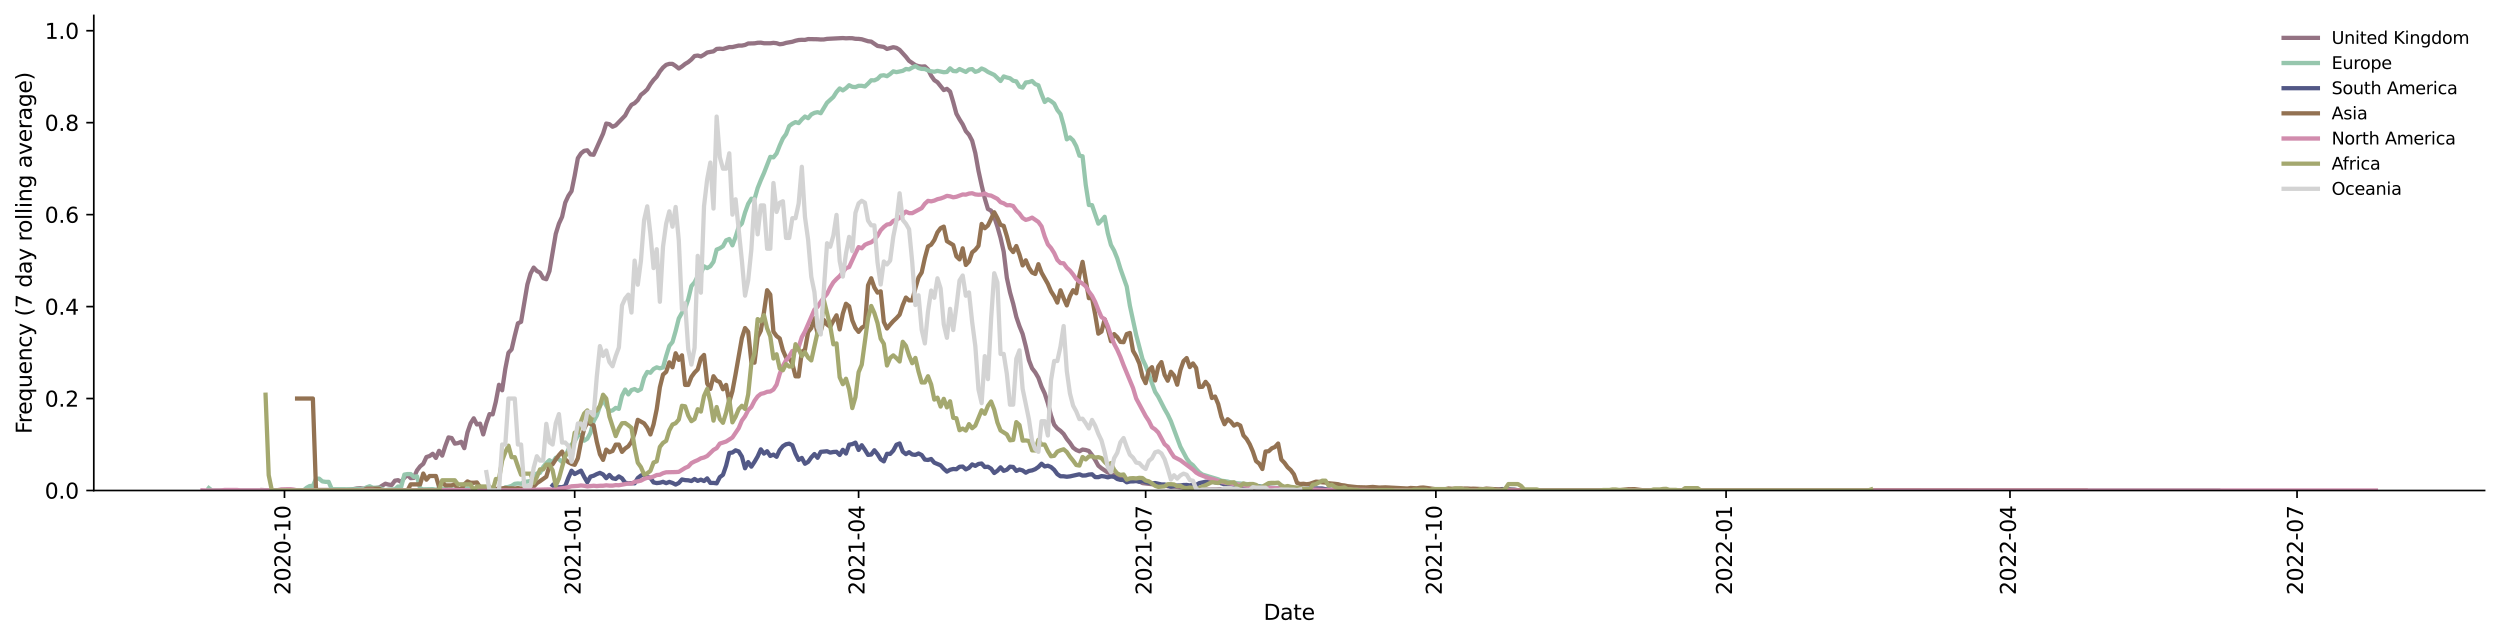 <?xml version="1.0" encoding="utf-8" standalone="no"?>
<!DOCTYPE svg PUBLIC "-//W3C//DTD SVG 1.1//EN"
  "http://www.w3.org/Graphics/SVG/1.1/DTD/svg11.dtd">
<svg xmlns:xlink="http://www.w3.org/1999/xlink" width="1166.981pt" height="298.621pt" viewBox="0 0 1166.981 298.621" xmlns="http://www.w3.org/2000/svg" version="1.1">
 <defs>
  <style type="text/css">*{stroke-linejoin: round; stroke-linecap: butt}</style>
 </defs>
 <g id="figure_1">
  <g id="patch_1">
   <path d="M 0 298.621 
L 1166.981 298.621 
L 1166.981 0 
L 0 0 
z
" style="fill: #ffffff"/>
  </g>
  <g id="axes_1">
   <g id="patch_2">
    <path d="M 43.781 228.96 
L 1159.781 228.96 
L 1159.781 7.2 
L 43.781 7.2 
z
" style="fill: #ffffff"/>
   </g>
   <g id="matplotlib.axis_1">
    <g id="xtick_1">
     <g id="line2d_1">
      <defs>
       <path id="m07d191c78c" d="M 0 0 
L 0 3.5 
" style="stroke: #000000; stroke-width: 0.8"/>
      </defs>
      <g>
       <use xlink:href="#m07d191c78c" x="132.793" y="228.96" style="stroke: #000000; stroke-width: 0.8"/>
      </g>
     </g>
     <g id="text_1">
      <!-- 2020-10 -->
      <g transform="translate(135.553 277.743)rotate(-90)scale(0.1 -0.1)">
       <defs>
        <path id="DejaVuSans-32" d="M 1228 531 
L 3431 531 
L 3431 0 
L 469 0 
L 469 531 
Q 828 903 1448 1529 
Q 2069 2156 2228 2338 
Q 2531 2678 2651 2914 
Q 2772 3150 2772 3378 
Q 2772 3750 2511 3984 
Q 2250 4219 1831 4219 
Q 1534 4219 1204 4116 
Q 875 4013 500 3803 
L 500 4441 
Q 881 4594 1212 4672 
Q 1544 4750 1819 4750 
Q 2544 4750 2975 4387 
Q 3406 4025 3406 3419 
Q 3406 3131 3298 2873 
Q 3191 2616 2906 2266 
Q 2828 2175 2409 1742 
Q 1991 1309 1228 531 
z
" transform="scale(0.016)"/>
        <path id="DejaVuSans-30" d="M 2034 4250 
Q 1547 4250 1301 3770 
Q 1056 3291 1056 2328 
Q 1056 1369 1301 889 
Q 1547 409 2034 409 
Q 2525 409 2770 889 
Q 3016 1369 3016 2328 
Q 3016 3291 2770 3770 
Q 2525 4250 2034 4250 
z
M 2034 4750 
Q 2819 4750 3233 4129 
Q 3647 3509 3647 2328 
Q 3647 1150 3233 529 
Q 2819 -91 2034 -91 
Q 1250 -91 836 529 
Q 422 1150 422 2328 
Q 422 3509 836 4129 
Q 1250 4750 2034 4750 
z
" transform="scale(0.016)"/>
        <path id="DejaVuSans-2d" d="M 313 2009 
L 1997 2009 
L 1997 1497 
L 313 1497 
L 313 2009 
z
" transform="scale(0.016)"/>
        <path id="DejaVuSans-31" d="M 794 531 
L 1825 531 
L 1825 4091 
L 703 3866 
L 703 4441 
L 1819 4666 
L 2450 4666 
L 2450 531 
L 3481 531 
L 3481 0 
L 794 0 
L 794 531 
z
" transform="scale(0.016)"/>
       </defs>
       <use xlink:href="#DejaVuSans-32"/>
       <use xlink:href="#DejaVuSans-30" x="63.623"/>
       <use xlink:href="#DejaVuSans-32" x="127.246"/>
       <use xlink:href="#DejaVuSans-30" x="190.869"/>
       <use xlink:href="#DejaVuSans-2d" x="254.492"/>
       <use xlink:href="#DejaVuSans-31" x="290.576"/>
       <use xlink:href="#DejaVuSans-30" x="354.199"/>
      </g>
     </g>
    </g>
    <g id="xtick_2">
     <g id="line2d_2">
      <g>
       <use xlink:href="#m07d191c78c" x="268.262" y="228.96" style="stroke: #000000; stroke-width: 0.8"/>
      </g>
     </g>
     <g id="text_2">
      <!-- 2021-01 -->
      <g transform="translate(271.022 277.743)rotate(-90)scale(0.1 -0.1)">
       <use xlink:href="#DejaVuSans-32"/>
       <use xlink:href="#DejaVuSans-30" x="63.623"/>
       <use xlink:href="#DejaVuSans-32" x="127.246"/>
       <use xlink:href="#DejaVuSans-31" x="190.869"/>
       <use xlink:href="#DejaVuSans-2d" x="254.492"/>
       <use xlink:href="#DejaVuSans-30" x="290.576"/>
       <use xlink:href="#DejaVuSans-31" x="354.199"/>
      </g>
     </g>
    </g>
    <g id="xtick_3">
     <g id="line2d_3">
      <g>
       <use xlink:href="#m07d191c78c" x="400.786" y="228.96" style="stroke: #000000; stroke-width: 0.8"/>
      </g>
     </g>
     <g id="text_3">
      <!-- 2021-04 -->
      <g transform="translate(403.546 277.743)rotate(-90)scale(0.1 -0.1)">
       <defs>
        <path id="DejaVuSans-34" d="M 2419 4116 
L 825 1625 
L 2419 1625 
L 2419 4116 
z
M 2253 4666 
L 3047 4666 
L 3047 1625 
L 3713 1625 
L 3713 1100 
L 3047 1100 
L 3047 0 
L 2419 0 
L 2419 1100 
L 313 1100 
L 313 1709 
L 2253 4666 
z
" transform="scale(0.016)"/>
       </defs>
       <use xlink:href="#DejaVuSans-32"/>
       <use xlink:href="#DejaVuSans-30" x="63.623"/>
       <use xlink:href="#DejaVuSans-32" x="127.246"/>
       <use xlink:href="#DejaVuSans-31" x="190.869"/>
       <use xlink:href="#DejaVuSans-2d" x="254.492"/>
       <use xlink:href="#DejaVuSans-30" x="290.576"/>
       <use xlink:href="#DejaVuSans-34" x="354.199"/>
      </g>
     </g>
    </g>
    <g id="xtick_4">
     <g id="line2d_4">
      <g>
       <use xlink:href="#m07d191c78c" x="534.783" y="228.96" style="stroke: #000000; stroke-width: 0.8"/>
      </g>
     </g>
     <g id="text_4">
      <!-- 2021-07 -->
      <g transform="translate(537.542 277.743)rotate(-90)scale(0.1 -0.1)">
       <defs>
        <path id="DejaVuSans-37" d="M 525 4666 
L 3525 4666 
L 3525 4397 
L 1831 0 
L 1172 0 
L 2766 4134 
L 525 4134 
L 525 4666 
z
" transform="scale(0.016)"/>
       </defs>
       <use xlink:href="#DejaVuSans-32"/>
       <use xlink:href="#DejaVuSans-30" x="63.623"/>
       <use xlink:href="#DejaVuSans-32" x="127.246"/>
       <use xlink:href="#DejaVuSans-31" x="190.869"/>
       <use xlink:href="#DejaVuSans-2d" x="254.492"/>
       <use xlink:href="#DejaVuSans-30" x="290.576"/>
       <use xlink:href="#DejaVuSans-37" x="354.199"/>
      </g>
     </g>
    </g>
    <g id="xtick_5">
     <g id="line2d_5">
      <g>
       <use xlink:href="#m07d191c78c" x="670.252" y="228.96" style="stroke: #000000; stroke-width: 0.8"/>
      </g>
     </g>
     <g id="text_5">
      <!-- 2021-10 -->
      <g transform="translate(673.011 277.743)rotate(-90)scale(0.1 -0.1)">
       <use xlink:href="#DejaVuSans-32"/>
       <use xlink:href="#DejaVuSans-30" x="63.623"/>
       <use xlink:href="#DejaVuSans-32" x="127.246"/>
       <use xlink:href="#DejaVuSans-31" x="190.869"/>
       <use xlink:href="#DejaVuSans-2d" x="254.492"/>
       <use xlink:href="#DejaVuSans-31" x="290.576"/>
       <use xlink:href="#DejaVuSans-30" x="354.199"/>
      </g>
     </g>
    </g>
    <g id="xtick_6">
     <g id="line2d_6">
      <g>
       <use xlink:href="#m07d191c78c" x="805.721" y="228.96" style="stroke: #000000; stroke-width: 0.8"/>
      </g>
     </g>
     <g id="text_6">
      <!-- 2022-01 -->
      <g transform="translate(808.48 277.743)rotate(-90)scale(0.1 -0.1)">
       <use xlink:href="#DejaVuSans-32"/>
       <use xlink:href="#DejaVuSans-30" x="63.623"/>
       <use xlink:href="#DejaVuSans-32" x="127.246"/>
       <use xlink:href="#DejaVuSans-32" x="190.869"/>
       <use xlink:href="#DejaVuSans-2d" x="254.492"/>
       <use xlink:href="#DejaVuSans-30" x="290.576"/>
       <use xlink:href="#DejaVuSans-31" x="354.199"/>
      </g>
     </g>
    </g>
    <g id="xtick_7">
     <g id="line2d_7">
      <g>
       <use xlink:href="#m07d191c78c" x="938.245" y="228.96" style="stroke: #000000; stroke-width: 0.8"/>
      </g>
     </g>
     <g id="text_7">
      <!-- 2022-04 -->
      <g transform="translate(941.005 277.743)rotate(-90)scale(0.1 -0.1)">
       <use xlink:href="#DejaVuSans-32"/>
       <use xlink:href="#DejaVuSans-30" x="63.623"/>
       <use xlink:href="#DejaVuSans-32" x="127.246"/>
       <use xlink:href="#DejaVuSans-32" x="190.869"/>
       <use xlink:href="#DejaVuSans-2d" x="254.492"/>
       <use xlink:href="#DejaVuSans-30" x="290.576"/>
       <use xlink:href="#DejaVuSans-34" x="354.199"/>
      </g>
     </g>
    </g>
    <g id="xtick_8">
     <g id="line2d_8">
      <g>
       <use xlink:href="#m07d191c78c" x="1072.242" y="228.96" style="stroke: #000000; stroke-width: 0.8"/>
      </g>
     </g>
     <g id="text_8">
      <!-- 2022-07 -->
      <g transform="translate(1075.001 277.743)rotate(-90)scale(0.1 -0.1)">
       <use xlink:href="#DejaVuSans-32"/>
       <use xlink:href="#DejaVuSans-30" x="63.623"/>
       <use xlink:href="#DejaVuSans-32" x="127.246"/>
       <use xlink:href="#DejaVuSans-32" x="190.869"/>
       <use xlink:href="#DejaVuSans-2d" x="254.492"/>
       <use xlink:href="#DejaVuSans-30" x="290.576"/>
       <use xlink:href="#DejaVuSans-37" x="354.199"/>
      </g>
     </g>
    </g>
    <g id="text_9">
     <!-- Date -->
     <g transform="translate(589.83 289.341)scale(0.1 -0.1)">
      <defs>
       <path id="DejaVuSans-44" d="M 1259 4147 
L 1259 519 
L 2022 519 
Q 2988 519 3436 956 
Q 3884 1394 3884 2338 
Q 3884 3275 3436 3711 
Q 2988 4147 2022 4147 
L 1259 4147 
z
M 628 4666 
L 1925 4666 
Q 3281 4666 3915 4102 
Q 4550 3538 4550 2338 
Q 4550 1131 3912 565 
Q 3275 0 1925 0 
L 628 0 
L 628 4666 
z
" transform="scale(0.016)"/>
       <path id="DejaVuSans-61" d="M 2194 1759 
Q 1497 1759 1228 1600 
Q 959 1441 959 1056 
Q 959 750 1161 570 
Q 1363 391 1709 391 
Q 2188 391 2477 730 
Q 2766 1069 2766 1631 
L 2766 1759 
L 2194 1759 
z
M 3341 1997 
L 3341 0 
L 2766 0 
L 2766 531 
Q 2569 213 2275 61 
Q 1981 -91 1556 -91 
Q 1019 -91 701 211 
Q 384 513 384 1019 
Q 384 1609 779 1909 
Q 1175 2209 1959 2209 
L 2766 2209 
L 2766 2266 
Q 2766 2663 2505 2880 
Q 2244 3097 1772 3097 
Q 1472 3097 1187 3025 
Q 903 2953 641 2809 
L 641 3341 
Q 956 3463 1253 3523 
Q 1550 3584 1831 3584 
Q 2591 3584 2966 3190 
Q 3341 2797 3341 1997 
z
" transform="scale(0.016)"/>
       <path id="DejaVuSans-74" d="M 1172 4494 
L 1172 3500 
L 2356 3500 
L 2356 3053 
L 1172 3053 
L 1172 1153 
Q 1172 725 1289 603 
Q 1406 481 1766 481 
L 2356 481 
L 2356 0 
L 1766 0 
Q 1100 0 847 248 
Q 594 497 594 1153 
L 594 3053 
L 172 3053 
L 172 3500 
L 594 3500 
L 594 4494 
L 1172 4494 
z
" transform="scale(0.016)"/>
       <path id="DejaVuSans-65" d="M 3597 1894 
L 3597 1613 
L 953 1613 
Q 991 1019 1311 708 
Q 1631 397 2203 397 
Q 2534 397 2845 478 
Q 3156 559 3463 722 
L 3463 178 
Q 3153 47 2828 -22 
Q 2503 -91 2169 -91 
Q 1331 -91 842 396 
Q 353 884 353 1716 
Q 353 2575 817 3079 
Q 1281 3584 2069 3584 
Q 2775 3584 3186 3129 
Q 3597 2675 3597 1894 
z
M 3022 2063 
Q 3016 2534 2758 2815 
Q 2500 3097 2075 3097 
Q 1594 3097 1305 2825 
Q 1016 2553 972 2059 
L 3022 2063 
z
" transform="scale(0.016)"/>
      </defs>
      <use xlink:href="#DejaVuSans-44"/>
      <use xlink:href="#DejaVuSans-61" x="77.002"/>
      <use xlink:href="#DejaVuSans-74" x="138.281"/>
      <use xlink:href="#DejaVuSans-65" x="177.49"/>
     </g>
    </g>
   </g>
   <g id="matplotlib.axis_2">
    <g id="ytick_1">
     <g id="line2d_9">
      <defs>
       <path id="mbb8f2a507b" d="M 0 0 
L -3.5 0 
" style="stroke: #000000; stroke-width: 0.8"/>
      </defs>
      <g>
       <use xlink:href="#mbb8f2a507b" x="43.781" y="228.96" style="stroke: #000000; stroke-width: 0.8"/>
      </g>
     </g>
     <g id="text_10">
      <!-- 0.0 -->
      <g transform="translate(20.878 232.759)scale(0.1 -0.1)">
       <defs>
        <path id="DejaVuSans-2e" d="M 684 794 
L 1344 794 
L 1344 0 
L 684 0 
L 684 794 
z
" transform="scale(0.016)"/>
       </defs>
       <use xlink:href="#DejaVuSans-30"/>
       <use xlink:href="#DejaVuSans-2e" x="63.623"/>
       <use xlink:href="#DejaVuSans-30" x="95.41"/>
      </g>
     </g>
    </g>
    <g id="ytick_2">
     <g id="line2d_10">
      <g>
       <use xlink:href="#mbb8f2a507b" x="43.781" y="186.036" style="stroke: #000000; stroke-width: 0.8"/>
      </g>
     </g>
     <g id="text_11">
      <!-- 0.2 -->
      <g transform="translate(20.878 189.835)scale(0.1 -0.1)">
       <use xlink:href="#DejaVuSans-30"/>
       <use xlink:href="#DejaVuSans-2e" x="63.623"/>
       <use xlink:href="#DejaVuSans-32" x="95.41"/>
      </g>
     </g>
    </g>
    <g id="ytick_3">
     <g id="line2d_11">
      <g>
       <use xlink:href="#mbb8f2a507b" x="43.781" y="143.112" style="stroke: #000000; stroke-width: 0.8"/>
      </g>
     </g>
     <g id="text_12">
      <!-- 0.4 -->
      <g transform="translate(20.878 146.911)scale(0.1 -0.1)">
       <use xlink:href="#DejaVuSans-30"/>
       <use xlink:href="#DejaVuSans-2e" x="63.623"/>
       <use xlink:href="#DejaVuSans-34" x="95.41"/>
      </g>
     </g>
    </g>
    <g id="ytick_4">
     <g id="line2d_12">
      <g>
       <use xlink:href="#mbb8f2a507b" x="43.781" y="100.188" style="stroke: #000000; stroke-width: 0.8"/>
      </g>
     </g>
     <g id="text_13">
      <!-- 0.6 -->
      <g transform="translate(20.878 103.988)scale(0.1 -0.1)">
       <defs>
        <path id="DejaVuSans-36" d="M 2113 2584 
Q 1688 2584 1439 2293 
Q 1191 2003 1191 1497 
Q 1191 994 1439 701 
Q 1688 409 2113 409 
Q 2538 409 2786 701 
Q 3034 994 3034 1497 
Q 3034 2003 2786 2293 
Q 2538 2584 2113 2584 
z
M 3366 4563 
L 3366 3988 
Q 3128 4100 2886 4159 
Q 2644 4219 2406 4219 
Q 1781 4219 1451 3797 
Q 1122 3375 1075 2522 
Q 1259 2794 1537 2939 
Q 1816 3084 2150 3084 
Q 2853 3084 3261 2657 
Q 3669 2231 3669 1497 
Q 3669 778 3244 343 
Q 2819 -91 2113 -91 
Q 1303 -91 875 529 
Q 447 1150 447 2328 
Q 447 3434 972 4092 
Q 1497 4750 2381 4750 
Q 2619 4750 2861 4703 
Q 3103 4656 3366 4563 
z
" transform="scale(0.016)"/>
       </defs>
       <use xlink:href="#DejaVuSans-30"/>
       <use xlink:href="#DejaVuSans-2e" x="63.623"/>
       <use xlink:href="#DejaVuSans-36" x="95.41"/>
      </g>
     </g>
    </g>
    <g id="ytick_5">
     <g id="line2d_13">
      <g>
       <use xlink:href="#mbb8f2a507b" x="43.781" y="57.264" style="stroke: #000000; stroke-width: 0.8"/>
      </g>
     </g>
     <g id="text_14">
      <!-- 0.8 -->
      <g transform="translate(20.878 61.064)scale(0.1 -0.1)">
       <defs>
        <path id="DejaVuSans-38" d="M 2034 2216 
Q 1584 2216 1326 1975 
Q 1069 1734 1069 1313 
Q 1069 891 1326 650 
Q 1584 409 2034 409 
Q 2484 409 2743 651 
Q 3003 894 3003 1313 
Q 3003 1734 2745 1975 
Q 2488 2216 2034 2216 
z
M 1403 2484 
Q 997 2584 770 2862 
Q 544 3141 544 3541 
Q 544 4100 942 4425 
Q 1341 4750 2034 4750 
Q 2731 4750 3128 4425 
Q 3525 4100 3525 3541 
Q 3525 3141 3298 2862 
Q 3072 2584 2669 2484 
Q 3125 2378 3379 2068 
Q 3634 1759 3634 1313 
Q 3634 634 3220 271 
Q 2806 -91 2034 -91 
Q 1263 -91 848 271 
Q 434 634 434 1313 
Q 434 1759 690 2068 
Q 947 2378 1403 2484 
z
M 1172 3481 
Q 1172 3119 1398 2916 
Q 1625 2713 2034 2713 
Q 2441 2713 2670 2916 
Q 2900 3119 2900 3481 
Q 2900 3844 2670 4047 
Q 2441 4250 2034 4250 
Q 1625 4250 1398 4047 
Q 1172 3844 1172 3481 
z
" transform="scale(0.016)"/>
       </defs>
       <use xlink:href="#DejaVuSans-30"/>
       <use xlink:href="#DejaVuSans-2e" x="63.623"/>
       <use xlink:href="#DejaVuSans-38" x="95.41"/>
      </g>
     </g>
    </g>
    <g id="ytick_6">
     <g id="line2d_14">
      <g>
       <use xlink:href="#mbb8f2a507b" x="43.781" y="14.341" style="stroke: #000000; stroke-width: 0.8"/>
      </g>
     </g>
     <g id="text_15">
      <!-- 1.0 -->
      <g transform="translate(20.878 18.14)scale(0.1 -0.1)">
       <use xlink:href="#DejaVuSans-31"/>
       <use xlink:href="#DejaVuSans-2e" x="63.623"/>
       <use xlink:href="#DejaVuSans-30" x="95.41"/>
      </g>
     </g>
    </g>
    <g id="text_16">
     <!-- Frequency (7 day rolling average) -->
     <g transform="translate(14.798 202.529)rotate(-90)scale(0.1 -0.1)">
      <defs>
       <path id="DejaVuSans-46" d="M 628 4666 
L 3309 4666 
L 3309 4134 
L 1259 4134 
L 1259 2759 
L 3109 2759 
L 3109 2228 
L 1259 2228 
L 1259 0 
L 628 0 
L 628 4666 
z
" transform="scale(0.016)"/>
       <path id="DejaVuSans-72" d="M 2631 2963 
Q 2534 3019 2420 3045 
Q 2306 3072 2169 3072 
Q 1681 3072 1420 2755 
Q 1159 2438 1159 1844 
L 1159 0 
L 581 0 
L 581 3500 
L 1159 3500 
L 1159 2956 
Q 1341 3275 1631 3429 
Q 1922 3584 2338 3584 
Q 2397 3584 2469 3576 
Q 2541 3569 2628 3553 
L 2631 2963 
z
" transform="scale(0.016)"/>
       <path id="DejaVuSans-71" d="M 947 1747 
Q 947 1113 1208 752 
Q 1469 391 1925 391 
Q 2381 391 2643 752 
Q 2906 1113 2906 1747 
Q 2906 2381 2643 2742 
Q 2381 3103 1925 3103 
Q 1469 3103 1208 2742 
Q 947 2381 947 1747 
z
M 2906 525 
Q 2725 213 2448 61 
Q 2172 -91 1784 -91 
Q 1150 -91 751 415 
Q 353 922 353 1747 
Q 353 2572 751 3078 
Q 1150 3584 1784 3584 
Q 2172 3584 2448 3432 
Q 2725 3281 2906 2969 
L 2906 3500 
L 3481 3500 
L 3481 -1331 
L 2906 -1331 
L 2906 525 
z
" transform="scale(0.016)"/>
       <path id="DejaVuSans-75" d="M 544 1381 
L 544 3500 
L 1119 3500 
L 1119 1403 
Q 1119 906 1312 657 
Q 1506 409 1894 409 
Q 2359 409 2629 706 
Q 2900 1003 2900 1516 
L 2900 3500 
L 3475 3500 
L 3475 0 
L 2900 0 
L 2900 538 
Q 2691 219 2414 64 
Q 2138 -91 1772 -91 
Q 1169 -91 856 284 
Q 544 659 544 1381 
z
M 1991 3584 
L 1991 3584 
z
" transform="scale(0.016)"/>
       <path id="DejaVuSans-6e" d="M 3513 2113 
L 3513 0 
L 2938 0 
L 2938 2094 
Q 2938 2591 2744 2837 
Q 2550 3084 2163 3084 
Q 1697 3084 1428 2787 
Q 1159 2491 1159 1978 
L 1159 0 
L 581 0 
L 581 3500 
L 1159 3500 
L 1159 2956 
Q 1366 3272 1645 3428 
Q 1925 3584 2291 3584 
Q 2894 3584 3203 3211 
Q 3513 2838 3513 2113 
z
" transform="scale(0.016)"/>
       <path id="DejaVuSans-63" d="M 3122 3366 
L 3122 2828 
Q 2878 2963 2633 3030 
Q 2388 3097 2138 3097 
Q 1578 3097 1268 2742 
Q 959 2388 959 1747 
Q 959 1106 1268 751 
Q 1578 397 2138 397 
Q 2388 397 2633 464 
Q 2878 531 3122 666 
L 3122 134 
Q 2881 22 2623 -34 
Q 2366 -91 2075 -91 
Q 1284 -91 818 406 
Q 353 903 353 1747 
Q 353 2603 823 3093 
Q 1294 3584 2113 3584 
Q 2378 3584 2631 3529 
Q 2884 3475 3122 3366 
z
" transform="scale(0.016)"/>
       <path id="DejaVuSans-79" d="M 2059 -325 
Q 1816 -950 1584 -1140 
Q 1353 -1331 966 -1331 
L 506 -1331 
L 506 -850 
L 844 -850 
Q 1081 -850 1212 -737 
Q 1344 -625 1503 -206 
L 1606 56 
L 191 3500 
L 800 3500 
L 1894 763 
L 2988 3500 
L 3597 3500 
L 2059 -325 
z
" transform="scale(0.016)"/>
       <path id="DejaVuSans-20" transform="scale(0.016)"/>
       <path id="DejaVuSans-28" d="M 1984 4856 
Q 1566 4138 1362 3434 
Q 1159 2731 1159 2009 
Q 1159 1288 1364 580 
Q 1569 -128 1984 -844 
L 1484 -844 
Q 1016 -109 783 600 
Q 550 1309 550 2009 
Q 550 2706 781 3412 
Q 1013 4119 1484 4856 
L 1984 4856 
z
" transform="scale(0.016)"/>
       <path id="DejaVuSans-64" d="M 2906 2969 
L 2906 4863 
L 3481 4863 
L 3481 0 
L 2906 0 
L 2906 525 
Q 2725 213 2448 61 
Q 2172 -91 1784 -91 
Q 1150 -91 751 415 
Q 353 922 353 1747 
Q 353 2572 751 3078 
Q 1150 3584 1784 3584 
Q 2172 3584 2448 3432 
Q 2725 3281 2906 2969 
z
M 947 1747 
Q 947 1113 1208 752 
Q 1469 391 1925 391 
Q 2381 391 2643 752 
Q 2906 1113 2906 1747 
Q 2906 2381 2643 2742 
Q 2381 3103 1925 3103 
Q 1469 3103 1208 2742 
Q 947 2381 947 1747 
z
" transform="scale(0.016)"/>
       <path id="DejaVuSans-6f" d="M 1959 3097 
Q 1497 3097 1228 2736 
Q 959 2375 959 1747 
Q 959 1119 1226 758 
Q 1494 397 1959 397 
Q 2419 397 2687 759 
Q 2956 1122 2956 1747 
Q 2956 2369 2687 2733 
Q 2419 3097 1959 3097 
z
M 1959 3584 
Q 2709 3584 3137 3096 
Q 3566 2609 3566 1747 
Q 3566 888 3137 398 
Q 2709 -91 1959 -91 
Q 1206 -91 779 398 
Q 353 888 353 1747 
Q 353 2609 779 3096 
Q 1206 3584 1959 3584 
z
" transform="scale(0.016)"/>
       <path id="DejaVuSans-6c" d="M 603 4863 
L 1178 4863 
L 1178 0 
L 603 0 
L 603 4863 
z
" transform="scale(0.016)"/>
       <path id="DejaVuSans-69" d="M 603 3500 
L 1178 3500 
L 1178 0 
L 603 0 
L 603 3500 
z
M 603 4863 
L 1178 4863 
L 1178 4134 
L 603 4134 
L 603 4863 
z
" transform="scale(0.016)"/>
       <path id="DejaVuSans-67" d="M 2906 1791 
Q 2906 2416 2648 2759 
Q 2391 3103 1925 3103 
Q 1463 3103 1205 2759 
Q 947 2416 947 1791 
Q 947 1169 1205 825 
Q 1463 481 1925 481 
Q 2391 481 2648 825 
Q 2906 1169 2906 1791 
z
M 3481 434 
Q 3481 -459 3084 -895 
Q 2688 -1331 1869 -1331 
Q 1566 -1331 1297 -1286 
Q 1028 -1241 775 -1147 
L 775 -588 
Q 1028 -725 1275 -790 
Q 1522 -856 1778 -856 
Q 2344 -856 2625 -561 
Q 2906 -266 2906 331 
L 2906 616 
Q 2728 306 2450 153 
Q 2172 0 1784 0 
Q 1141 0 747 490 
Q 353 981 353 1791 
Q 353 2603 747 3093 
Q 1141 3584 1784 3584 
Q 2172 3584 2450 3431 
Q 2728 3278 2906 2969 
L 2906 3500 
L 3481 3500 
L 3481 434 
z
" transform="scale(0.016)"/>
       <path id="DejaVuSans-76" d="M 191 3500 
L 800 3500 
L 1894 563 
L 2988 3500 
L 3597 3500 
L 2284 0 
L 1503 0 
L 191 3500 
z
" transform="scale(0.016)"/>
       <path id="DejaVuSans-29" d="M 513 4856 
L 1013 4856 
Q 1481 4119 1714 3412 
Q 1947 2706 1947 2009 
Q 1947 1309 1714 600 
Q 1481 -109 1013 -844 
L 513 -844 
Q 928 -128 1133 580 
Q 1338 1288 1338 2009 
Q 1338 2731 1133 3434 
Q 928 4138 513 4856 
z
" transform="scale(0.016)"/>
      </defs>
      <use xlink:href="#DejaVuSans-46"/>
      <use xlink:href="#DejaVuSans-72" x="50.27"/>
      <use xlink:href="#DejaVuSans-65" x="89.133"/>
      <use xlink:href="#DejaVuSans-71" x="150.656"/>
      <use xlink:href="#DejaVuSans-75" x="214.133"/>
      <use xlink:href="#DejaVuSans-65" x="277.512"/>
      <use xlink:href="#DejaVuSans-6e" x="339.035"/>
      <use xlink:href="#DejaVuSans-63" x="402.414"/>
      <use xlink:href="#DejaVuSans-79" x="457.395"/>
      <use xlink:href="#DejaVuSans-20" x="516.574"/>
      <use xlink:href="#DejaVuSans-28" x="548.361"/>
      <use xlink:href="#DejaVuSans-37" x="587.375"/>
      <use xlink:href="#DejaVuSans-20" x="650.998"/>
      <use xlink:href="#DejaVuSans-64" x="682.785"/>
      <use xlink:href="#DejaVuSans-61" x="746.262"/>
      <use xlink:href="#DejaVuSans-79" x="807.541"/>
      <use xlink:href="#DejaVuSans-20" x="866.721"/>
      <use xlink:href="#DejaVuSans-72" x="898.508"/>
      <use xlink:href="#DejaVuSans-6f" x="937.371"/>
      <use xlink:href="#DejaVuSans-6c" x="998.553"/>
      <use xlink:href="#DejaVuSans-6c" x="1026.336"/>
      <use xlink:href="#DejaVuSans-69" x="1054.119"/>
      <use xlink:href="#DejaVuSans-6e" x="1081.902"/>
      <use xlink:href="#DejaVuSans-67" x="1145.281"/>
      <use xlink:href="#DejaVuSans-20" x="1208.758"/>
      <use xlink:href="#DejaVuSans-61" x="1240.545"/>
      <use xlink:href="#DejaVuSans-76" x="1301.824"/>
      <use xlink:href="#DejaVuSans-65" x="1361.004"/>
      <use xlink:href="#DejaVuSans-72" x="1422.527"/>
      <use xlink:href="#DejaVuSans-61" x="1463.641"/>
      <use xlink:href="#DejaVuSans-67" x="1524.92"/>
      <use xlink:href="#DejaVuSans-65" x="1588.396"/>
      <use xlink:href="#DejaVuSans-29" x="1649.92"/>
     </g>
    </g>
   </g>
   <g id="line2d_15">
    <path d="M 122.486 228.745 
L 125.431 228.882 
L 131.321 228.798 
L 137.211 228.769 
L 138.683 228.931 
L 143.101 228.911 
L 146.046 228.911 
L 147.518 228.718 
L 153.408 228.691 
L 154.881 228.884 
L 160.771 228.96 
L 162.243 228.695 
L 163.716 228.549 
L 166.661 228.001 
L 168.133 227.891 
L 172.55 228.567 
L 174.023 228.054 
L 176.968 227.591 
L 179.913 225.787 
L 181.385 226.212 
L 182.858 226.379 
L 184.33 224.375 
L 185.803 224.133 
L 187.275 224.995 
L 188.748 223.001 
L 190.22 221.715 
L 191.693 223.196 
L 193.165 223.074 
L 194.638 219.616 
L 196.11 217.694 
L 197.583 216.498 
L 199.055 213.341 
L 200.528 212.868 
L 202 211.825 
L 203.473 213.751 
L 204.945 210.441 
L 206.418 212.665 
L 207.89 208.139 
L 209.363 204.181 
L 210.835 204.478 
L 212.308 207.082 
L 213.78 206.837 
L 215.253 206.227 
L 216.725 209.191 
L 218.198 201.886 
L 219.67 197.599 
L 221.143 195.267 
L 222.615 198.139 
L 224.088 197.757 
L 225.56 202.776 
L 227.033 197.524 
L 228.505 193.315 
L 229.978 193.427 
L 231.45 187.499 
L 232.923 179.618 
L 234.395 182.176 
L 235.868 172.198 
L 237.34 164.665 
L 238.813 163.089 
L 240.285 156.746 
L 241.757 150.931 
L 243.23 150.226 
L 246.175 132.796 
L 247.647 127.735 
L 249.12 124.919 
L 250.592 126.491 
L 252.065 127.258 
L 253.537 129.84 
L 255.01 130.341 
L 256.482 126.569 
L 259.427 109.16 
L 260.9 104.413 
L 262.372 101.222 
L 263.845 94.608 
L 265.317 91.42 
L 266.79 89.209 
L 268.262 81.981 
L 269.735 73.846 
L 271.207 71.599 
L 272.68 70.416 
L 274.152 70.159 
L 275.625 72.067 
L 277.097 72.24 
L 281.515 62.356 
L 282.987 57.674 
L 284.46 57.96 
L 285.932 59.164 
L 287.405 58.513 
L 291.822 53.916 
L 293.295 51.111 
L 294.767 48.928 
L 296.24 48.148 
L 297.712 46.709 
L 299.185 44.27 
L 300.657 43.135 
L 302.13 41.738 
L 303.602 39.293 
L 305.075 37.327 
L 306.547 35.778 
L 308.02 33.347 
L 309.492 31.534 
L 310.965 30.271 
L 312.437 29.819 
L 313.909 29.824 
L 315.382 30.806 
L 316.854 31.979 
L 318.327 31.031 
L 319.799 29.853 
L 321.272 28.982 
L 322.744 27.76 
L 324.217 26.15 
L 325.689 25.93 
L 327.162 26.356 
L 328.634 25.542 
L 330.107 24.504 
L 333.052 23.96 
L 334.524 22.844 
L 335.997 22.73 
L 337.469 22.856 
L 340.414 21.985 
L 341.887 21.97 
L 344.832 21.271 
L 346.304 21.285 
L 347.777 20.983 
L 349.249 20.307 
L 352.194 20.229 
L 353.667 19.967 
L 355.139 19.913 
L 356.612 20.186 
L 359.557 20.2 
L 361.029 20.008 
L 362.502 20.17 
L 363.974 20.66 
L 365.447 20.473 
L 366.919 20.013 
L 369.864 19.494 
L 371.337 19.009 
L 372.809 18.68 
L 374.282 18.587 
L 375.754 18.626 
L 377.227 18.241 
L 381.644 18.321 
L 383.117 18.443 
L 384.589 18.41 
L 386.061 18.146 
L 393.424 17.76 
L 394.896 17.884 
L 396.369 17.807 
L 397.841 17.844 
L 399.314 18.113 
L 400.786 18.152 
L 402.259 18.329 
L 405.204 19.244 
L 406.676 19.42 
L 409.621 21.438 
L 412.566 21.902 
L 414.039 22.847 
L 416.984 22.033 
L 418.456 22.349 
L 419.929 23.266 
L 422.874 26.507 
L 424.346 28.391 
L 427.291 30.402 
L 428.764 30.892 
L 430.236 31.094 
L 431.709 30.986 
L 433.181 32.391 
L 434.654 35.333 
L 436.126 37.428 
L 437.599 38.375 
L 440.544 42.036 
L 442.016 41.48 
L 443.489 42.731 
L 444.961 47.654 
L 446.434 53.08 
L 447.906 55.725 
L 449.379 58.061 
L 450.851 61.227 
L 452.324 62.897 
L 453.796 65.698 
L 455.269 71.463 
L 456.741 79.707 
L 458.213 86.476 
L 459.686 92.601 
L 461.158 97.56 
L 462.631 98.327 
L 464.103 101.304 
L 465.576 105.766 
L 467.048 110.998 
L 468.521 117.5 
L 469.993 129.704 
L 471.466 136.499 
L 472.938 141.727 
L 474.411 147.933 
L 475.883 152.273 
L 477.356 155.895 
L 478.828 161.652 
L 480.301 168.161 
L 481.773 171.931 
L 483.246 173.834 
L 484.718 176.348 
L 486.191 180.518 
L 487.663 183.661 
L 489.136 188.243 
L 490.608 193.955 
L 492.081 198.241 
L 493.553 200.015 
L 495.026 201.116 
L 496.498 202.575 
L 497.971 204.898 
L 499.443 206.719 
L 500.916 208.947 
L 502.388 210.042 
L 503.861 210.649 
L 505.333 209.845 
L 506.806 210.06 
L 508.278 210.52 
L 509.751 212.409 
L 511.223 214.718 
L 512.696 217.376 
L 514.168 218.579 
L 517.113 220.553 
L 518.586 221.108 
L 520.058 221.836 
L 521.531 222.863 
L 523.003 223.34 
L 524.476 223.625 
L 525.948 223.616 
L 527.421 223.977 
L 530.365 224.141 
L 531.838 224.682 
L 533.31 225.5 
L 537.728 226.017 
L 540.673 226.291 
L 543.618 226.596 
L 545.09 226.972 
L 546.563 227.147 
L 548.035 227.132 
L 553.925 227.767 
L 555.398 228.048 
L 556.87 228.097 
L 559.815 228.554 
L 570.123 228.453 
L 571.595 228.596 
L 573.068 228.34 
L 574.54 227.897 
L 576.013 227.845 
L 580.43 228.208 
L 581.903 228.73 
L 586.32 228.813 
L 636.385 228.914 
L 648.165 228.909 
L 858.731 228.952 
L 895.543 228.956 
L 895.543 228.956 
" clip-path="url(#pe5c1141a69)" style="fill: none; stroke: #947383; stroke-width: 2; stroke-linecap: square"/>
   </g>
   <g id="line2d_16">
    <path d="M 97.454 227.815 
L 98.926 228.96 
L 141.628 228.96 
L 143.101 227.698 
L 144.573 226.872 
L 146.046 226.872 
L 147.518 223.438 
L 148.991 223.438 
L 150.463 224.701 
L 151.936 224.93 
L 153.408 224.93 
L 154.881 228.364 
L 165.188 228.38 
L 166.661 228.245 
L 169.606 228.245 
L 171.078 227.523 
L 172.55 226.966 
L 174.023 227.681 
L 176.968 227.681 
L 178.44 228.403 
L 179.913 228.809 
L 181.385 228.546 
L 182.858 228.416 
L 184.33 228.416 
L 185.803 227.095 
L 187.275 227.246 
L 188.748 221.548 
L 190.22 221.279 
L 191.693 221.279 
L 193.165 222.6 
L 194.638 222.339 
L 196.11 228.017 
L 197.583 228.416 
L 202 228.32 
L 203.473 228.603 
L 204.945 228.132 
L 207.89 228.173 
L 209.363 228.488 
L 210.835 228.419 
L 212.308 228.518 
L 213.78 228.168 
L 216.725 228.168 
L 218.198 227.903 
L 221.143 228.192 
L 222.615 228.103 
L 224.088 227.878 
L 225.56 228.212 
L 229.978 228.363 
L 231.45 228.409 
L 234.395 228.303 
L 235.868 227.521 
L 237.34 227.295 
L 238.813 226.807 
L 240.285 225.848 
L 241.757 225.678 
L 243.23 225.819 
L 244.702 224.924 
L 246.175 224.779 
L 247.647 224.52 
L 249.12 223.343 
L 250.592 221.019 
L 252.065 220.722 
L 253.537 217.969 
L 255.01 216.185 
L 256.482 214.826 
L 257.955 215.834 
L 259.427 213.675 
L 260.9 214.395 
L 262.372 215.649 
L 263.845 212.964 
L 265.317 209.784 
L 266.79 207.501 
L 268.262 206.098 
L 269.735 203.233 
L 271.207 202.969 
L 272.68 205.696 
L 274.152 204.791 
L 275.625 202.068 
L 277.097 196.611 
L 278.57 193.989 
L 280.042 189.607 
L 281.515 186.625 
L 284.46 191.948 
L 285.932 191.571 
L 287.405 190.404 
L 288.877 190.854 
L 290.35 184.734 
L 291.822 181.841 
L 293.295 184.1 
L 294.767 182.089 
L 296.24 181.617 
L 297.712 182.479 
L 299.185 181.664 
L 300.657 176.292 
L 302.13 173.618 
L 303.602 173.986 
L 305.075 172.255 
L 306.547 171.475 
L 308.02 171.927 
L 309.492 171.515 
L 310.965 166.191 
L 312.437 161.437 
L 313.909 159.658 
L 315.382 154.522 
L 316.854 148.633 
L 318.327 146.037 
L 319.799 144.107 
L 321.272 139.683 
L 322.744 133.517 
L 324.217 131.819 
L 325.689 128.886 
L 327.162 127.549 
L 328.634 124.31 
L 330.107 125.149 
L 331.579 124.288 
L 333.052 122.193 
L 334.524 116.508 
L 335.997 115.907 
L 337.469 114.956 
L 338.942 112.185 
L 340.414 111.565 
L 341.887 114.521 
L 343.359 110.604 
L 344.832 105.851 
L 346.304 104.326 
L 347.777 99.198 
L 349.249 95.136 
L 350.722 92.751 
L 352.194 92.98 
L 353.667 87.8 
L 355.139 84.12 
L 356.612 80.775 
L 359.557 73.222 
L 361.029 73.455 
L 362.502 71.626 
L 363.974 67.904 
L 365.447 64.622 
L 366.919 62.617 
L 368.392 58.825 
L 369.864 57.744 
L 371.337 56.99 
L 372.809 57.461 
L 374.282 55.743 
L 375.754 54.398 
L 377.227 55.154 
L 378.699 53.432 
L 380.172 52.678 
L 381.644 52.355 
L 383.117 52.837 
L 386.061 47.94 
L 389.006 45.266 
L 390.479 42.941 
L 391.951 41.28 
L 393.424 42.189 
L 394.896 41.178 
L 396.369 39.779 
L 397.841 40.519 
L 399.314 40.667 
L 400.786 40.044 
L 402.259 40.059 
L 403.731 40.352 
L 405.204 39.016 
L 406.676 37.461 
L 408.149 37.513 
L 409.621 36.816 
L 411.094 35.33 
L 412.566 35.124 
L 414.039 35.562 
L 415.511 34.552 
L 416.984 33.303 
L 418.456 33.676 
L 421.401 33.071 
L 422.874 32.204 
L 424.346 32.401 
L 425.819 31.556 
L 427.291 30.85 
L 428.764 31.774 
L 430.236 32.179 
L 431.709 32.2 
L 433.181 32.888 
L 434.654 33.273 
L 436.126 33.476 
L 437.599 33.092 
L 440.544 33.719 
L 442.016 33.58 
L 443.489 31.893 
L 444.961 33.146 
L 446.434 33.272 
L 447.906 32.229 
L 450.851 33.579 
L 452.324 32.423 
L 453.796 32.258 
L 455.269 33.535 
L 456.741 33.084 
L 458.213 31.976 
L 459.686 32.585 
L 461.158 33.579 
L 464.103 34.969 
L 467.048 37.821 
L 468.521 35.681 
L 469.993 36.174 
L 471.466 36.528 
L 472.938 37.704 
L 474.411 37.983 
L 475.883 40.442 
L 477.356 40.906 
L 478.828 38.5 
L 480.301 38.327 
L 481.773 37.818 
L 483.246 39.262 
L 484.718 39.817 
L 486.191 43.945 
L 487.663 47.604 
L 489.136 46.339 
L 490.608 47.208 
L 492.081 48.366 
L 493.553 51.347 
L 495.026 53.228 
L 496.498 58.501 
L 497.971 65.041 
L 499.443 64.134 
L 500.916 65.526 
L 502.388 68.258 
L 503.861 72.651 
L 505.333 72.942 
L 506.806 86.242 
L 508.278 95.69 
L 509.751 95.754 
L 512.696 104.392 
L 514.168 102.925 
L 515.641 101.197 
L 517.113 108.89 
L 518.586 114.338 
L 520.058 116.975 
L 521.531 120.631 
L 523.003 125.441 
L 525.948 133.753 
L 527.421 142.707 
L 530.365 156.375 
L 533.31 167.62 
L 534.783 170.727 
L 539.2 182.921 
L 540.673 185.171 
L 543.618 190.947 
L 545.09 193.521 
L 546.563 196.615 
L 550.98 208.479 
L 553.925 214.025 
L 555.398 216.044 
L 556.87 217.188 
L 558.343 218.963 
L 559.815 220.501 
L 561.288 221.52 
L 564.233 222.415 
L 568.65 223.75 
L 570.123 224.391 
L 573.068 224.777 
L 574.54 225.222 
L 576.013 225.29 
L 577.485 225.572 
L 581.903 225.949 
L 584.848 226.523 
L 589.265 227.122 
L 595.155 227.703 
L 601.045 228.016 
L 605.462 228.395 
L 606.935 228.497 
L 608.407 228.376 
L 621.66 228.688 
L 626.077 228.742 
L 631.967 228.828 
L 636.385 228.897 
L 640.802 228.815 
L 654.055 228.943 
L 670.252 228.814 
L 676.142 228.92 
L 689.394 228.906 
L 690.867 228.657 
L 692.339 228.539 
L 696.757 228.555 
L 699.702 228.953 
L 1035.429 228.944 
L 1035.429 228.944 
" clip-path="url(#pe5c1141a69)" style="fill: none; stroke: #96c6ad; stroke-width: 2; stroke-linecap: square"/>
   </g>
   <g id="line2d_17">
    <path d="M 257.955 226.559 
L 259.427 227.751 
L 260.9 227.427 
L 262.372 227.427 
L 263.845 226.877 
L 265.317 223.033 
L 266.79 219.731 
L 268.262 221.264 
L 271.207 219.704 
L 272.68 222.557 
L 274.152 225.137 
L 275.625 222.482 
L 277.097 222.066 
L 278.57 221.309 
L 280.042 220.738 
L 281.515 221.46 
L 282.987 223.208 
L 284.46 221.687 
L 285.932 223.234 
L 287.405 223.557 
L 288.877 222.375 
L 290.35 223.282 
L 291.822 225.326 
L 293.295 225.591 
L 294.767 225.529 
L 296.24 225.61 
L 297.712 223.143 
L 299.185 221.98 
L 300.657 221.312 
L 302.13 222.613 
L 303.602 223.091 
L 305.075 225.182 
L 306.547 225.497 
L 308.02 225.337 
L 309.492 224.908 
L 310.965 225.53 
L 312.437 224.952 
L 313.909 225.441 
L 315.382 226.184 
L 316.854 225.445 
L 318.327 223.807 
L 319.799 224.116 
L 321.272 224.202 
L 322.744 224.533 
L 324.217 223.586 
L 325.689 224.476 
L 327.162 223.888 
L 328.634 224.536 
L 330.107 223.301 
L 331.579 225.415 
L 333.052 225.424 
L 334.524 225.62 
L 335.997 222.739 
L 337.469 221.645 
L 338.942 217.376 
L 340.414 211.444 
L 341.887 211.237 
L 343.359 210.206 
L 344.832 210.739 
L 346.304 213.121 
L 347.777 218.578 
L 349.249 215.69 
L 350.722 217.824 
L 352.194 215.589 
L 353.667 213.074 
L 355.139 209.77 
L 356.612 211.738 
L 358.084 210.64 
L 359.557 212.823 
L 361.029 212.199 
L 362.502 213.223 
L 363.974 210.082 
L 365.447 208.272 
L 366.919 207.372 
L 368.392 207.089 
L 369.864 207.861 
L 371.337 211.79 
L 372.809 214.684 
L 374.282 213.753 
L 375.754 216.472 
L 377.227 215.617 
L 378.699 213.513 
L 380.172 211.946 
L 381.644 213.699 
L 383.117 210.924 
L 386.061 210.644 
L 387.534 211.274 
L 389.006 210.982 
L 390.479 210.895 
L 391.951 212.359 
L 393.424 209.975 
L 394.896 211.711 
L 396.369 207.57 
L 397.841 207.313 
L 399.314 206.616 
L 400.786 210.026 
L 402.259 207.835 
L 403.731 209.954 
L 405.204 212.334 
L 406.676 212.166 
L 408.149 210.179 
L 409.621 212.002 
L 411.094 214.401 
L 412.566 215.357 
L 414.039 211.84 
L 415.511 211.888 
L 416.984 210.322 
L 418.456 207.599 
L 419.929 207.012 
L 421.401 210.834 
L 422.874 211.977 
L 424.346 211.078 
L 425.819 212.148 
L 427.291 212.339 
L 428.764 211.675 
L 430.236 212.403 
L 431.709 214.528 
L 433.181 214.711 
L 434.654 214.255 
L 436.126 215.983 
L 439.071 217.203 
L 440.544 218.84 
L 442.016 220.133 
L 443.489 219.288 
L 444.961 218.922 
L 446.434 219.039 
L 447.906 217.888 
L 449.379 217.786 
L 450.851 219.101 
L 452.324 218.372 
L 453.796 216.784 
L 455.269 217.463 
L 456.741 216.576 
L 458.213 216.369 
L 459.686 217.991 
L 461.158 217.873 
L 462.631 218.784 
L 464.103 220.792 
L 465.576 219.752 
L 467.048 218.157 
L 468.521 219.786 
L 469.993 219.268 
L 471.466 217.84 
L 472.938 217.98 
L 474.411 219.81 
L 475.883 219.164 
L 477.356 219.597 
L 478.828 220.648 
L 480.301 219.84 
L 481.773 219.58 
L 483.246 218.996 
L 484.718 217.97 
L 486.191 216.456 
L 487.663 217.736 
L 489.136 217.402 
L 490.608 218.018 
L 492.081 219.308 
L 493.553 221.321 
L 495.026 222.328 
L 496.498 222.326 
L 497.971 222.541 
L 499.443 222.371 
L 503.861 221.388 
L 505.333 222 
L 506.806 221.933 
L 508.278 221.515 
L 509.751 221.392 
L 511.223 222.697 
L 512.696 222.73 
L 514.168 222.227 
L 515.641 222.424 
L 517.113 222.827 
L 518.586 222.412 
L 520.058 222.57 
L 521.531 223.594 
L 523.003 223.992 
L 524.476 224.044 
L 525.948 225.138 
L 527.421 224.732 
L 528.893 224.718 
L 530.365 224.552 
L 531.838 224.908 
L 533.31 224.408 
L 534.783 225.033 
L 537.728 225.635 
L 539.2 225.483 
L 542.145 226.143 
L 543.618 226.145 
L 546.563 227.173 
L 549.508 226.668 
L 550.98 226.626 
L 552.453 226.405 
L 553.925 226.372 
L 555.398 226.6 
L 556.87 226.27 
L 558.343 226.388 
L 559.815 225.518 
L 562.76 224.885 
L 564.233 224.949 
L 565.705 224.255 
L 567.178 225.132 
L 568.65 225.168 
L 571.595 226.083 
L 573.068 226.357 
L 574.54 226.483 
L 576.013 226.838 
L 577.485 227.038 
L 578.958 226.821 
L 580.43 227.17 
L 581.903 227.225 
L 583.375 227.113 
L 584.848 227.126 
L 586.32 226.982 
L 589.265 227.386 
L 590.738 227.701 
L 592.21 227.609 
L 593.683 228.212 
L 596.628 228.146 
L 598.1 227.757 
L 602.517 228.047 
L 603.99 228.039 
L 605.462 228.355 
L 606.935 228.335 
L 608.407 228.181 
L 609.88 228.268 
L 611.352 228.035 
L 612.825 227.955 
L 617.242 228.034 
L 618.715 228.378 
L 621.66 228.638 
L 623.132 228.635 
L 624.605 228.805 
L 631.967 228.678 
L 634.912 228.78 
L 637.857 228.78 
L 639.33 228.895 
L 642.275 228.722 
L 646.692 228.633 
L 649.637 228.777 
L 657 228.889 
L 659.945 228.811 
L 664.362 228.882 
L 667.307 228.96 
L 671.725 228.96 
L 673.197 228.825 
L 679.087 228.825 
L 680.559 228.96 
L 682.032 228.96 
L 683.504 228.817 
L 687.922 228.737 
L 689.394 228.668 
L 690.867 228.811 
L 696.757 228.853 
L 698.229 228.637 
L 699.702 228.556 
L 701.174 228.288 
L 707.064 228.584 
L 708.537 228.852 
L 768.909 228.874 
L 768.909 228.874 
" clip-path="url(#pe5c1141a69)" style="fill: none; stroke: #525886; stroke-width: 2; stroke-linecap: square"/>
   </g>
   <g id="line2d_18">
    <path d="M 138.683 186.036 
L 146.046 186.036 
L 147.518 228.96 
L 169.606 228.96 
L 171.078 228.118 
L 176.968 228.118 
L 178.44 228.96 
L 190.22 228.96 
L 191.693 226.098 
L 196.11 226.098 
L 197.583 221.049 
L 199.055 223.91 
L 200.528 222.193 
L 203.473 222.193 
L 204.945 227.243 
L 206.418 224.858 
L 207.89 226.575 
L 210.835 226.575 
L 212.308 225.953 
L 213.78 228.338 
L 215.253 228.338 
L 216.725 226.118 
L 218.198 224.733 
L 219.67 225.355 
L 221.143 225.355 
L 222.615 225.196 
L 224.088 227.416 
L 225.56 228.8 
L 227.033 228.627 
L 229.978 228.583 
L 231.45 228.425 
L 232.923 227.839 
L 234.395 228.012 
L 235.868 227.748 
L 237.34 227.953 
L 238.813 227.945 
L 240.285 228.072 
L 241.757 227.833 
L 243.23 228.097 
L 246.175 227.523 
L 247.647 227.718 
L 249.12 227.155 
L 250.592 225.543 
L 252.065 224.615 
L 255.01 222.514 
L 256.482 217.518 
L 257.955 216.728 
L 259.427 214.444 
L 260.9 212.473 
L 262.372 210.8 
L 263.845 214.43 
L 265.317 215.743 
L 266.79 216.543 
L 268.262 216.969 
L 269.735 213.94 
L 271.207 206.277 
L 272.68 200.121 
L 274.152 197.246 
L 277.097 198.531 
L 278.57 206.185 
L 280.042 212.073 
L 281.515 214.672 
L 282.987 209.87 
L 284.46 211.1 
L 285.932 210.516 
L 287.405 207.542 
L 288.877 207.529 
L 290.35 210.93 
L 291.822 209.351 
L 293.295 208.324 
L 294.767 206.249 
L 296.24 202.158 
L 297.712 195.978 
L 300.657 197.618 
L 302.13 199.662 
L 303.602 202.804 
L 305.075 198.128 
L 306.547 191.032 
L 308.02 180.781 
L 309.492 174.862 
L 310.965 173.586 
L 312.437 169.133 
L 313.909 171.447 
L 315.382 164.908 
L 316.854 167.989 
L 318.327 165.866 
L 319.799 179.664 
L 321.272 179.678 
L 322.744 175.948 
L 324.217 173.915 
L 325.689 172.437 
L 327.162 167.266 
L 328.634 165.684 
L 330.107 179.024 
L 331.579 181.534 
L 333.052 175.62 
L 334.524 177.706 
L 335.997 178.321 
L 337.469 181.7 
L 338.942 179.67 
L 340.414 187.676 
L 341.887 182.588 
L 343.359 174.699 
L 346.304 157.796 
L 347.777 153.142 
L 349.249 154.879 
L 350.722 168.925 
L 352.194 169.286 
L 353.667 157.312 
L 355.139 154.358 
L 356.612 145.741 
L 358.084 135.472 
L 359.557 137.493 
L 361.029 154.822 
L 362.502 156.866 
L 363.974 157.984 
L 365.447 163.519 
L 366.919 166.896 
L 368.392 166.994 
L 369.864 169.769 
L 371.337 175.656 
L 372.809 175.696 
L 374.282 164.228 
L 375.754 163.225 
L 377.227 154.975 
L 378.699 153.146 
L 380.172 148.559 
L 381.644 156.019 
L 383.117 154.543 
L 384.589 149.4 
L 386.061 151.483 
L 387.534 152.545 
L 389.006 149.712 
L 390.479 147.19 
L 391.951 153.774 
L 393.424 146.406 
L 394.896 141.796 
L 396.369 142.974 
L 397.841 149.548 
L 399.314 153.055 
L 400.786 154.921 
L 402.259 152.982 
L 403.731 152.082 
L 405.204 133.148 
L 406.676 129.893 
L 408.149 134.171 
L 409.621 136.581 
L 411.094 136.002 
L 412.566 150.28 
L 414.039 153.341 
L 415.511 151.523 
L 416.984 149.888 
L 418.456 148.502 
L 419.929 146.894 
L 421.401 142.411 
L 422.874 138.899 
L 424.346 140.227 
L 425.819 140.215 
L 427.291 134.554 
L 428.764 129.524 
L 430.236 127.202 
L 431.709 120.481 
L 433.181 115.037 
L 434.654 114.209 
L 436.126 112.042 
L 437.599 108.461 
L 439.071 106.499 
L 440.544 105.787 
L 442.016 112.574 
L 444.961 114.378 
L 446.434 119.681 
L 447.906 121.087 
L 449.379 115.921 
L 450.851 123.683 
L 452.324 122.077 
L 453.796 117.803 
L 455.269 116.612 
L 456.741 114.766 
L 458.213 104.536 
L 459.686 106.529 
L 461.158 105.244 
L 464.103 99.092 
L 465.576 101.756 
L 467.048 104.987 
L 468.521 105.43 
L 469.993 110.254 
L 471.466 115.828 
L 472.938 117.655 
L 474.411 114.849 
L 475.883 118.819 
L 477.356 123.898 
L 478.828 121.515 
L 480.301 125.005 
L 481.773 127.207 
L 483.246 127.882 
L 484.718 123.317 
L 486.191 127.279 
L 489.136 132.511 
L 490.608 135.957 
L 492.081 138.271 
L 493.553 141.246 
L 495.026 135.506 
L 496.498 139.212 
L 497.971 142.556 
L 499.443 138.261 
L 500.916 135.463 
L 502.388 136.898 
L 503.861 128.406 
L 505.333 122.242 
L 508.278 139.177 
L 509.751 139.088 
L 511.223 146.845 
L 512.696 155.746 
L 514.168 154.787 
L 515.641 149.062 
L 517.113 153.6 
L 518.586 159.273 
L 520.058 155.951 
L 521.531 157.381 
L 523.003 159.599 
L 524.476 159.727 
L 525.948 155.932 
L 527.421 155.42 
L 528.893 163.766 
L 530.365 166.326 
L 531.838 169.668 
L 533.31 175.826 
L 534.783 178.848 
L 536.255 172.889 
L 537.728 171.393 
L 539.2 177.604 
L 540.673 171.133 
L 542.145 169.032 
L 543.618 174.986 
L 545.09 177.718 
L 546.563 173.555 
L 548.035 175.29 
L 549.508 179.577 
L 550.98 172.775 
L 552.453 168.56 
L 553.925 167.143 
L 555.398 171.354 
L 556.87 169.652 
L 558.343 171.754 
L 559.815 180.639 
L 561.288 180.551 
L 562.76 178.236 
L 564.233 180.107 
L 565.705 185.786 
L 567.178 185.105 
L 568.65 188.614 
L 570.123 194.508 
L 571.595 198.024 
L 573.068 195.692 
L 574.54 196.817 
L 576.013 198.653 
L 577.485 197.88 
L 578.958 198.641 
L 580.43 203.262 
L 581.903 204.886 
L 583.375 207.407 
L 584.848 210.826 
L 586.32 215.241 
L 587.793 216.386 
L 589.265 218.93 
L 590.738 210.76 
L 592.21 210.627 
L 593.683 209.271 
L 595.155 208.648 
L 596.628 207.04 
L 598.1 214.494 
L 599.573 216.033 
L 601.045 218.088 
L 602.517 219.435 
L 603.99 221.415 
L 605.462 225.412 
L 606.935 225.951 
L 608.407 225.815 
L 609.88 226.04 
L 611.352 225.863 
L 614.297 224.824 
L 615.77 224.93 
L 617.242 225.148 
L 618.715 225.249 
L 620.187 225.575 
L 623.132 225.856 
L 624.605 226.035 
L 626.077 226.46 
L 627.55 226.605 
L 629.022 226.934 
L 633.44 227.404 
L 637.857 227.521 
L 640.802 227.303 
L 643.747 227.601 
L 646.692 227.487 
L 657 228.033 
L 658.472 227.776 
L 661.417 227.944 
L 662.89 227.662 
L 664.362 227.569 
L 667.307 227.96 
L 670.252 228.393 
L 673.197 228.399 
L 674.669 228.341 
L 676.142 228.014 
L 677.614 228.149 
L 684.977 228.039 
L 686.449 228.142 
L 687.922 228.11 
L 692.339 228.312 
L 693.812 228.071 
L 702.647 228.687 
L 707.064 228.735 
L 710.009 228.848 
L 711.482 228.91 
L 714.427 228.831 
L 717.372 228.837 
L 721.789 228.917 
L 723.262 228.96 
L 726.207 228.881 
L 755.656 228.87 
L 760.074 228.366 
L 763.019 228.324 
L 767.436 228.918 
L 973.585 228.94 
L 973.585 228.94 
" clip-path="url(#pe5c1141a69)" style="fill: none; stroke: #937252; stroke-width: 2; stroke-linecap: square"/>
   </g>
   <g id="line2d_19">
    <path d="M 94.509 228.87 
L 97.454 228.96 
L 103.343 228.899 
L 104.816 228.709 
L 110.706 228.71 
L 112.178 228.901 
L 128.376 228.897 
L 129.848 228.754 
L 131.321 228.433 
L 134.266 228.358 
L 135.738 228.358 
L 137.211 228.564 
L 138.683 228.885 
L 143.101 228.906 
L 146.046 228.852 
L 151.936 228.96 
L 166.661 228.96 
L 168.133 228.745 
L 174.023 228.667 
L 175.495 228.882 
L 209.363 228.801 
L 212.308 228.734 
L 216.725 228.817 
L 219.67 228.922 
L 224.088 228.941 
L 241.757 228.871 
L 253.537 228.505 
L 256.482 228.439 
L 257.955 228.627 
L 259.427 228.299 
L 263.845 227.732 
L 266.79 227 
L 269.735 226.811 
L 271.207 226.61 
L 272.68 226.771 
L 274.152 227.046 
L 277.097 226.737 
L 278.57 226.895 
L 280.042 226.755 
L 281.515 226.749 
L 282.987 226.538 
L 284.46 226.693 
L 285.932 226.691 
L 287.405 226.441 
L 288.877 226.517 
L 293.295 225.689 
L 294.767 225.751 
L 296.24 224.919 
L 297.712 224.703 
L 299.185 224.353 
L 300.657 223.572 
L 302.13 222.999 
L 303.602 222.935 
L 305.075 222.434 
L 306.547 221.738 
L 308.02 221.609 
L 309.492 220.88 
L 310.965 220.458 
L 315.382 220.355 
L 316.854 220.264 
L 319.799 218.444 
L 321.272 217.791 
L 322.744 216.177 
L 324.217 215.403 
L 325.689 214.781 
L 327.162 213.939 
L 328.634 213.552 
L 330.107 212.856 
L 333.052 210.007 
L 334.524 209.2 
L 335.997 207.07 
L 338.942 206.116 
L 341.887 204.231 
L 344.832 199.851 
L 346.304 196.328 
L 347.777 194.324 
L 349.249 191.445 
L 350.722 189.983 
L 352.194 187.091 
L 353.667 185.048 
L 355.139 183.864 
L 356.612 183.52 
L 358.084 182.891 
L 359.557 182.753 
L 361.029 181.843 
L 362.502 179.57 
L 363.974 174.501 
L 365.447 170.783 
L 366.919 168.16 
L 368.392 166.35 
L 369.864 163.847 
L 371.337 163.669 
L 372.809 162.001 
L 374.282 157.38 
L 375.754 154.69 
L 380.172 144.53 
L 381.644 143.196 
L 383.117 140.87 
L 384.589 138.902 
L 386.061 137.175 
L 387.534 134.208 
L 389.006 131.775 
L 390.479 130.229 
L 391.951 128.877 
L 394.896 125.186 
L 396.369 124.651 
L 399.314 118.213 
L 400.786 115.347 
L 402.259 115.891 
L 403.731 114.274 
L 405.204 113.606 
L 406.676 113.106 
L 408.149 111.955 
L 409.621 110.051 
L 411.094 107.488 
L 412.566 105.952 
L 414.039 104.824 
L 415.511 104.577 
L 416.984 103.113 
L 418.456 102.528 
L 419.929 101.72 
L 421.401 100.079 
L 422.874 98.778 
L 424.346 99.475 
L 425.819 99.503 
L 430.236 97.149 
L 431.709 95.099 
L 433.181 93.764 
L 434.654 93.994 
L 436.126 93.633 
L 437.599 92.981 
L 439.071 92.649 
L 440.544 92.124 
L 442.016 91.426 
L 443.489 91.653 
L 444.961 92.111 
L 446.434 91.85 
L 449.379 90.775 
L 450.851 90.861 
L 452.324 90.36 
L 453.796 90.194 
L 455.269 90.753 
L 456.741 90.91 
L 458.213 90.814 
L 459.686 90.335 
L 461.158 91.102 
L 462.631 91.303 
L 465.576 92.828 
L 467.048 94.386 
L 468.521 94.896 
L 469.993 95.819 
L 471.466 95.757 
L 472.938 96.189 
L 474.411 98.261 
L 475.883 99.692 
L 477.356 101.738 
L 478.828 102.644 
L 480.301 102.243 
L 481.773 101.589 
L 484.718 103.613 
L 486.191 105.687 
L 487.663 110.395 
L 489.136 114.088 
L 490.608 115.783 
L 492.081 118.116 
L 493.553 121.323 
L 495.026 122.801 
L 496.498 122.899 
L 497.971 124.958 
L 499.443 126.306 
L 500.916 128.119 
L 502.388 130.225 
L 503.861 131.491 
L 505.333 132.398 
L 506.806 133.637 
L 508.278 136.092 
L 509.751 138.093 
L 511.223 140.962 
L 512.696 144.653 
L 514.168 148.03 
L 515.641 148.958 
L 517.113 152.276 
L 518.586 156.659 
L 520.058 160.474 
L 521.531 163.27 
L 523.003 166.609 
L 524.476 170.477 
L 528.893 181.136 
L 530.365 186.014 
L 534.783 194.214 
L 536.255 196.461 
L 537.728 199.449 
L 539.2 200.424 
L 540.673 201.912 
L 543.618 207.339 
L 545.09 208.569 
L 546.563 211.081 
L 548.035 213.292 
L 550.98 214.813 
L 556.87 219.197 
L 558.343 220.597 
L 559.815 221.472 
L 564.233 223.203 
L 567.178 223.932 
L 568.65 224.533 
L 570.123 225.011 
L 576.013 225.962 
L 577.485 226.054 
L 580.43 226.587 
L 587.793 227.441 
L 590.738 227.555 
L 598.1 228.023 
L 601.045 228.021 
L 603.99 228.159 
L 611.352 228.429 
L 618.715 228.704 
L 621.66 228.738 
L 626.077 228.707 
L 636.385 228.669 
L 640.802 228.844 
L 648.165 228.901 
L 651.11 228.796 
L 655.527 228.81 
L 658.472 228.928 
L 676.142 228.952 
L 715.899 228.942 
L 755.656 228.96 
L 1109.054 228.952 
L 1109.054 228.952 
" clip-path="url(#pe5c1141a69)" style="fill: none; stroke: #d18cad; stroke-width: 2; stroke-linecap: square"/>
   </g>
   <g id="line2d_20">
    <path d="M 123.958 184.248 
L 125.431 221.806 
L 126.903 228.96 
L 204.945 228.96 
L 206.418 224.191 
L 212.308 224.191 
L 213.78 226.098 
L 219.67 226.098 
L 221.143 228.96 
L 222.615 227.094 
L 228.505 227.094 
L 229.978 228.96 
L 231.45 223.595 
L 232.923 223.595 
L 234.395 215.01 
L 235.868 211.108 
L 237.34 208.042 
L 238.813 213.407 
L 240.285 213.407 
L 241.757 217.699 
L 243.23 221.602 
L 244.702 221.091 
L 247.647 221.091 
L 249.12 225.383 
L 250.592 222.7 
L 252.065 219.123 
L 253.537 219.123 
L 255.01 216.864 
L 256.482 216.864 
L 257.955 219.547 
L 259.427 226.701 
L 260.9 223.399 
L 263.845 212.718 
L 265.317 210.929 
L 266.79 210.929 
L 268.262 201.967 
L 269.735 201.967 
L 271.207 196.602 
L 272.68 193.025 
L 274.152 191.584 
L 275.625 197.058 
L 277.097 192.031 
L 278.57 191.602 
L 280.042 189.473 
L 281.515 184.263 
L 282.987 186.03 
L 284.46 194.436 
L 287.405 203.559 
L 288.877 200.006 
L 290.35 197.564 
L 291.822 197.467 
L 293.295 198.496 
L 294.767 199.704 
L 296.24 208.898 
L 297.712 215.996 
L 299.185 218.046 
L 300.657 221.532 
L 302.13 220.899 
L 303.602 219.805 
L 305.075 215.906 
L 306.547 215.343 
L 308.02 208.634 
L 309.492 206.739 
L 310.965 205.778 
L 312.437 200.896 
L 313.909 198.162 
L 315.382 197.554 
L 316.854 195.855 
L 318.327 189.432 
L 319.799 189.65 
L 321.272 193.962 
L 322.744 196.594 
L 324.217 195.593 
L 325.689 191.027 
L 327.162 192.116 
L 328.634 184.828 
L 330.107 181.542 
L 331.579 187.442 
L 333.052 196.346 
L 334.524 190.001 
L 335.997 195.588 
L 337.469 197.367 
L 338.942 192.673 
L 340.414 186.198 
L 341.887 197.145 
L 343.359 194.533 
L 344.832 190.986 
L 346.304 189.416 
L 347.777 190.875 
L 349.249 184.113 
L 350.722 169.62 
L 352.194 164.851 
L 353.667 148.956 
L 355.139 149.993 
L 356.612 147.137 
L 358.084 153.281 
L 359.557 157.016 
L 361.029 167.343 
L 362.502 165.37 
L 363.974 171.997 
L 365.447 172.82 
L 366.919 169.938 
L 368.392 171.105 
L 369.864 170.992 
L 371.337 160.679 
L 372.809 163.012 
L 374.282 166.228 
L 375.754 164.393 
L 377.227 166.902 
L 378.699 168.251 
L 381.644 155.039 
L 383.117 154.883 
L 384.589 140.175 
L 387.534 152.176 
L 389.006 160.72 
L 390.479 160.297 
L 391.951 176.079 
L 393.424 179.337 
L 394.896 176.797 
L 396.369 181.715 
L 397.841 190.486 
L 399.314 185.381 
L 400.786 173.752 
L 402.259 170.222 
L 405.204 148.482 
L 406.676 142.822 
L 408.149 146.109 
L 409.621 150.828 
L 411.094 158.092 
L 412.566 160.47 
L 414.039 170.612 
L 415.511 167.058 
L 416.984 165.883 
L 418.456 167.203 
L 419.929 168.751 
L 421.401 159.553 
L 422.874 161.415 
L 424.346 166.007 
L 425.819 169.542 
L 427.291 167.075 
L 428.764 173.426 
L 430.236 178.543 
L 431.709 178.523 
L 433.181 175.624 
L 434.654 179.44 
L 436.126 186.517 
L 437.599 185.622 
L 439.071 189.781 
L 440.544 186.174 
L 442.016 190.162 
L 443.489 187.319 
L 444.961 195.041 
L 446.434 195.232 
L 447.906 200.826 
L 449.379 200.055 
L 450.851 200.986 
L 452.324 197.979 
L 453.796 199.875 
L 455.269 198.682 
L 458.213 191.517 
L 459.686 193.148 
L 461.158 189.459 
L 462.631 187.415 
L 464.103 191.239 
L 465.576 197.205 
L 467.048 200.938 
L 469.993 202.769 
L 471.466 205.535 
L 472.938 205.347 
L 474.411 197.047 
L 475.883 198.412 
L 477.356 205.677 
L 478.828 205.597 
L 480.301 205.834 
L 481.773 210.222 
L 483.246 210.268 
L 484.718 205.324 
L 486.191 207.534 
L 487.663 207.511 
L 489.136 210.575 
L 490.608 212.974 
L 492.081 212.779 
L 493.553 210.813 
L 495.026 210.174 
L 496.498 209.732 
L 497.971 210.989 
L 499.443 213.179 
L 500.916 215.018 
L 502.388 217.052 
L 503.861 217.325 
L 505.333 213.336 
L 506.806 214.451 
L 508.278 213.072 
L 509.751 212.946 
L 511.223 213.59 
L 512.696 213.396 
L 514.168 213.84 
L 515.641 215.634 
L 517.113 217.095 
L 518.586 216.172 
L 520.058 219.267 
L 521.531 221.01 
L 523.003 221.699 
L 524.476 221.477 
L 525.948 223.895 
L 527.421 223.288 
L 528.893 223.189 
L 530.365 223.321 
L 531.838 223.049 
L 533.31 223.149 
L 534.783 224.317 
L 536.255 224.695 
L 537.728 225.599 
L 539.2 226.77 
L 540.673 227.283 
L 543.618 227.027 
L 545.09 226.033 
L 546.563 226.013 
L 548.035 226.145 
L 549.508 226.96 
L 550.98 226.744 
L 552.453 227.608 
L 553.925 227.873 
L 555.398 227.57 
L 558.343 228.017 
L 559.815 227.69 
L 562.76 226.499 
L 565.705 225.066 
L 568.65 225.473 
L 570.123 224.565 
L 571.595 224.842 
L 573.068 225.516 
L 574.54 225.246 
L 576.013 225.174 
L 577.485 226.878 
L 578.958 226.948 
L 580.43 225.688 
L 581.903 226.16 
L 583.375 225.918 
L 584.848 225.92 
L 586.32 226.36 
L 587.793 227.532 
L 589.265 227.217 
L 592.21 225.508 
L 593.683 225.39 
L 595.155 225.432 
L 596.628 225.299 
L 598.1 226.524 
L 599.573 227.231 
L 601.045 226.867 
L 602.517 227.272 
L 606.935 227.766 
L 608.407 228.184 
L 609.88 228.184 
L 611.352 228.464 
L 612.825 226.287 
L 614.297 225.95 
L 617.242 224.365 
L 618.715 224.365 
L 620.187 226.685 
L 621.66 226.295 
L 623.132 227.305 
L 624.605 227.826 
L 626.077 227.826 
L 627.55 227.473 
L 629.022 228.367 
L 630.495 228.367 
L 631.967 228.607 
L 633.44 228.607 
L 634.912 228.96 
L 642.275 228.96 
L 643.747 228.748 
L 649.637 228.748 
L 651.11 228.96 
L 658.472 228.96 
L 659.945 228.596 
L 665.835 228.596 
L 667.307 228.96 
L 668.78 228.289 
L 674.669 228.289 
L 676.142 228.467 
L 677.614 228.467 
L 679.087 228.019 
L 682.032 228.019 
L 683.504 228.513 
L 684.977 228.513 
L 686.449 228.96 
L 689.394 228.96 
L 690.867 228.388 
L 696.757 228.388 
L 698.229 228.96 
L 701.174 228.96 
L 702.647 228.102 
L 704.119 225.955 
L 708.537 225.955 
L 710.009 226.814 
L 711.482 228.461 
L 717.372 228.461 
L 718.844 228.96 
L 746.821 228.96 
L 748.294 228.736 
L 751.239 228.736 
L 752.711 228.475 
L 754.184 228.475 
L 755.656 228.698 
L 758.601 228.698 
L 760.074 228.96 
L 770.381 228.96 
L 771.854 228.49 
L 774.799 228.49 
L 776.271 228.248 
L 777.744 228.184 
L 779.216 228.655 
L 782.161 228.655 
L 783.634 228.896 
L 785.106 228.96 
L 786.579 227.873 
L 792.469 227.873 
L 793.941 228.96 
L 871.983 228.96 
L 873.456 228.449 
L 873.456 228.449 
" clip-path="url(#pe5c1141a69)" style="fill: none; stroke: #a4a86f; stroke-width: 2; stroke-linecap: square"/>
   </g>
   <g id="line2d_21">
    <path d="M 227.033 220.375 
L 228.505 228.96 
L 232.923 228.96 
L 234.395 207.498 
L 235.868 207.498 
L 237.34 186.036 
L 240.285 186.036 
L 241.757 207.498 
L 243.23 207.498 
L 244.702 226.916 
L 247.647 226.916 
L 249.12 218.331 
L 250.592 212.966 
L 252.065 215.01 
L 253.537 215.01 
L 255.01 197.84 
L 256.482 206.425 
L 257.955 207.498 
L 259.427 197.593 
L 260.9 193.3 
L 262.372 206.568 
L 263.845 206.568 
L 265.317 208.177 
L 266.79 215.558 
L 268.262 206.053 
L 269.735 197.691 
L 271.207 197.691 
L 272.68 200.374 
L 274.152 192.168 
L 275.625 192.41 
L 277.097 193.943 
L 278.57 175.87 
L 280.042 161.562 
L 281.515 166.161 
L 282.987 163.619 
L 284.46 168.985 
L 285.932 170.962 
L 287.405 166.192 
L 288.877 162.225 
L 290.35 142.551 
L 291.822 139.332 
L 293.295 137.543 
L 294.767 145.89 
L 296.24 121.65 
L 297.712 132.892 
L 299.185 121.666 
L 300.657 102.759 
L 302.13 96.321 
L 303.602 109.198 
L 305.075 125.141 
L 306.547 116.336 
L 308.02 140.864 
L 309.492 115.11 
L 310.965 104.379 
L 312.437 98.655 
L 313.909 105.809 
L 315.382 96.611 
L 316.854 112.22 
L 318.327 144.413 
L 319.799 141.551 
L 321.272 163.013 
L 322.744 170.167 
L 324.217 162.363 
L 325.689 119.439 
L 327.162 136.609 
L 328.634 96.21 
L 330.107 83.69 
L 331.579 75.886 
L 333.052 97.348 
L 334.524 54.424 
L 335.997 73.361 
L 337.469 78.726 
L 338.942 78.726 
L 340.414 71.572 
L 341.887 100.188 
L 343.359 93.034 
L 346.304 121.65 
L 347.777 138.002 
L 349.249 130.848 
L 350.722 116.54 
L 352.194 93.034 
L 353.667 109.386 
L 355.139 95.896 
L 356.612 95.896 
L 358.084 116.095 
L 359.557 116.095 
L 361.029 85.436 
L 362.502 98.926 
L 363.974 94.634 
L 365.447 93.945 
L 366.919 111.05 
L 368.392 111.05 
L 369.864 101.852 
L 371.337 101.852 
L 372.809 94.966 
L 374.282 77.861 
L 375.754 101.274 
L 377.227 112.005 
L 378.699 129.174 
L 380.172 136.361 
L 381.644 152.713 
L 383.117 156.127 
L 386.061 113.533 
L 387.534 115.184 
L 389.006 109.981 
L 390.479 100.323 
L 391.951 121.785 
L 393.424 129.107 
L 394.896 118.376 
L 396.369 110.572 
L 397.841 117.249 
L 399.314 99.364 
L 400.786 94.931 
L 402.259 93.739 
L 403.731 94.639 
L 405.204 102.986 
L 406.676 105.187 
L 408.149 105.187 
L 409.621 122.476 
L 411.094 132.794 
L 412.566 122.063 
L 414.039 123.439 
L 415.511 121.65 
L 416.984 110.432 
L 418.456 103.115 
L 419.929 90.238 
L 421.401 102.652 
L 422.874 104.441 
L 424.346 106.992 
L 425.819 122.357 
L 427.291 142.388 
L 428.764 137.843 
L 430.236 153.94 
L 431.709 160.307 
L 433.181 145.463 
L 434.654 135.626 
L 436.126 138.999 
L 437.599 129.919 
L 439.071 134.657 
L 440.544 151.418 
L 442.016 157.677 
L 443.489 144.159 
L 444.961 154.065 
L 446.434 143.194 
L 447.906 130.93 
L 449.379 128.616 
L 450.851 138.046 
L 452.324 136.505 
L 453.796 150.302 
L 455.269 161.544 
L 456.741 181.744 
L 458.213 188.182 
L 459.686 166.243 
L 461.158 176.974 
L 462.631 149.009 
L 464.103 127.547 
L 465.576 131.839 
L 467.048 165.225 
L 468.521 165.225 
L 469.993 174.59 
L 471.466 188.898 
L 472.938 188.898 
L 474.411 167.436 
L 475.883 163.534 
L 477.356 181.484 
L 480.301 195.792 
L 481.773 205.807 
L 483.246 209.709 
L 484.718 210.91 
L 486.191 196.602 
L 487.663 196.602 
L 489.136 203.279 
L 490.608 177.525 
L 492.081 168.52 
L 493.553 168.52 
L 495.026 161.742 
L 496.498 152.204 
L 497.971 173.189 
L 499.443 183.646 
L 500.916 189.37 
L 502.388 192.059 
L 503.861 195.636 
L 505.333 195.453 
L 506.806 197.538 
L 508.278 199.99 
L 509.751 196.03 
L 511.223 198.713 
L 512.696 202.521 
L 514.168 205.587 
L 515.641 211.059 
L 517.113 218.085 
L 518.586 220.41 
L 520.058 213.889 
L 521.531 211.365 
L 523.003 206.426 
L 524.476 204.488 
L 525.948 208.591 
L 527.421 212.263 
L 528.893 213.628 
L 530.365 215.925 
L 531.838 216.203 
L 533.31 217.822 
L 534.783 218.905 
L 536.255 215.16 
L 537.728 213.943 
L 539.2 211.146 
L 540.673 210.669 
L 542.145 211.658 
L 543.618 214.343 
L 545.09 218.861 
L 546.563 223.817 
L 548.035 221.852 
L 549.508 223.416 
L 550.98 221.921 
L 552.453 221.096 
L 553.925 221.619 
L 555.398 224.062 
L 556.87 224.42 
L 558.343 228.135 
L 559.815 228.96 
L 561.288 228.563 
L 567.178 228.563 
L 568.65 228.676 
L 570.123 228.676 
L 571.595 227.84 
L 574.54 227.84 
L 576.013 228.124 
L 577.485 228.124 
L 578.958 228.729 
L 583.375 228.729 
L 584.848 227.4 
L 586.32 227.63 
L 590.738 227.63 
L 592.21 228.96 
L 593.683 228.96 
L 595.155 228.738 
L 596.628 228.738 
L 598.1 228.522 
L 603.99 228.586 
L 605.462 228.802 
L 606.935 228.473 
L 606.935 228.473 
" clip-path="url(#pe5c1141a69)" style="fill: none; stroke: #d3d3d3; stroke-width: 2; stroke-linecap: square"/>
   </g>
   <g id="patch_3">
    <path d="M 43.781 228.96 
L 43.781 7.2 
" style="fill: none; stroke: #000000; stroke-width: 0.8; stroke-linejoin: miter; stroke-linecap: square"/>
   </g>
   <g id="patch_4">
    <path d="M 43.781 228.96 
L 1159.781 228.96 
" style="fill: none; stroke: #000000; stroke-width: 0.8; stroke-linejoin: miter; stroke-linecap: square"/>
   </g>
   <g id="legend_1">
    <g id="line2d_22">
     <path d="M 1065.97 17.679 
L 1073.97 17.679 
L 1081.97 17.679 
" style="fill: none; stroke: #947383; stroke-width: 2; stroke-linecap: square"/>
    </g>
    <g id="text_17">
     <!-- United Kingdom -->
     <g transform="translate(1088.37 20.479)scale(0.08 -0.08)">
      <defs>
       <path id="DejaVuSans-55" d="M 556 4666 
L 1191 4666 
L 1191 1831 
Q 1191 1081 1462 751 
Q 1734 422 2344 422 
Q 2950 422 3222 751 
Q 3494 1081 3494 1831 
L 3494 4666 
L 4128 4666 
L 4128 1753 
Q 4128 841 3676 375 
Q 3225 -91 2344 -91 
Q 1459 -91 1007 375 
Q 556 841 556 1753 
L 556 4666 
z
" transform="scale(0.016)"/>
       <path id="DejaVuSans-4b" d="M 628 4666 
L 1259 4666 
L 1259 2694 
L 3353 4666 
L 4166 4666 
L 1850 2491 
L 4331 0 
L 3500 0 
L 1259 2247 
L 1259 0 
L 628 0 
L 628 4666 
z
" transform="scale(0.016)"/>
       <path id="DejaVuSans-6d" d="M 3328 2828 
Q 3544 3216 3844 3400 
Q 4144 3584 4550 3584 
Q 5097 3584 5394 3201 
Q 5691 2819 5691 2113 
L 5691 0 
L 5113 0 
L 5113 2094 
Q 5113 2597 4934 2840 
Q 4756 3084 4391 3084 
Q 3944 3084 3684 2787 
Q 3425 2491 3425 1978 
L 3425 0 
L 2847 0 
L 2847 2094 
Q 2847 2600 2669 2842 
Q 2491 3084 2119 3084 
Q 1678 3084 1418 2786 
Q 1159 2488 1159 1978 
L 1159 0 
L 581 0 
L 581 3500 
L 1159 3500 
L 1159 2956 
Q 1356 3278 1631 3431 
Q 1906 3584 2284 3584 
Q 2666 3584 2933 3390 
Q 3200 3197 3328 2828 
z
" transform="scale(0.016)"/>
      </defs>
      <use xlink:href="#DejaVuSans-55"/>
      <use xlink:href="#DejaVuSans-6e" x="73.193"/>
      <use xlink:href="#DejaVuSans-69" x="136.572"/>
      <use xlink:href="#DejaVuSans-74" x="164.355"/>
      <use xlink:href="#DejaVuSans-65" x="203.564"/>
      <use xlink:href="#DejaVuSans-64" x="265.088"/>
      <use xlink:href="#DejaVuSans-20" x="328.564"/>
      <use xlink:href="#DejaVuSans-4b" x="360.352"/>
      <use xlink:href="#DejaVuSans-69" x="425.928"/>
      <use xlink:href="#DejaVuSans-6e" x="453.711"/>
      <use xlink:href="#DejaVuSans-67" x="517.09"/>
      <use xlink:href="#DejaVuSans-64" x="580.566"/>
      <use xlink:href="#DejaVuSans-6f" x="644.043"/>
      <use xlink:href="#DejaVuSans-6d" x="705.225"/>
     </g>
    </g>
    <g id="line2d_23">
     <path d="M 1065.97 29.421 
L 1073.97 29.421 
L 1081.97 29.421 
" style="fill: none; stroke: #96c6ad; stroke-width: 2; stroke-linecap: square"/>
    </g>
    <g id="text_18">
     <!-- Europe -->
     <g transform="translate(1088.37 32.221)scale(0.08 -0.08)">
      <defs>
       <path id="DejaVuSans-45" d="M 628 4666 
L 3578 4666 
L 3578 4134 
L 1259 4134 
L 1259 2753 
L 3481 2753 
L 3481 2222 
L 1259 2222 
L 1259 531 
L 3634 531 
L 3634 0 
L 628 0 
L 628 4666 
z
" transform="scale(0.016)"/>
       <path id="DejaVuSans-70" d="M 1159 525 
L 1159 -1331 
L 581 -1331 
L 581 3500 
L 1159 3500 
L 1159 2969 
Q 1341 3281 1617 3432 
Q 1894 3584 2278 3584 
Q 2916 3584 3314 3078 
Q 3713 2572 3713 1747 
Q 3713 922 3314 415 
Q 2916 -91 2278 -91 
Q 1894 -91 1617 61 
Q 1341 213 1159 525 
z
M 3116 1747 
Q 3116 2381 2855 2742 
Q 2594 3103 2138 3103 
Q 1681 3103 1420 2742 
Q 1159 2381 1159 1747 
Q 1159 1113 1420 752 
Q 1681 391 2138 391 
Q 2594 391 2855 752 
Q 3116 1113 3116 1747 
z
" transform="scale(0.016)"/>
      </defs>
      <use xlink:href="#DejaVuSans-45"/>
      <use xlink:href="#DejaVuSans-75" x="63.184"/>
      <use xlink:href="#DejaVuSans-72" x="126.562"/>
      <use xlink:href="#DejaVuSans-6f" x="165.426"/>
      <use xlink:href="#DejaVuSans-70" x="226.607"/>
      <use xlink:href="#DejaVuSans-65" x="290.084"/>
     </g>
    </g>
    <g id="line2d_24">
     <path d="M 1065.97 41.164 
L 1073.97 41.164 
L 1081.97 41.164 
" style="fill: none; stroke: #525886; stroke-width: 2; stroke-linecap: square"/>
    </g>
    <g id="text_19">
     <!-- South America -->
     <g transform="translate(1088.37 43.964)scale(0.08 -0.08)">
      <defs>
       <path id="DejaVuSans-53" d="M 3425 4513 
L 3425 3897 
Q 3066 4069 2747 4153 
Q 2428 4238 2131 4238 
Q 1616 4238 1336 4038 
Q 1056 3838 1056 3469 
Q 1056 3159 1242 3001 
Q 1428 2844 1947 2747 
L 2328 2669 
Q 3034 2534 3370 2195 
Q 3706 1856 3706 1288 
Q 3706 609 3251 259 
Q 2797 -91 1919 -91 
Q 1588 -91 1214 -16 
Q 841 59 441 206 
L 441 856 
Q 825 641 1194 531 
Q 1563 422 1919 422 
Q 2459 422 2753 634 
Q 3047 847 3047 1241 
Q 3047 1584 2836 1778 
Q 2625 1972 2144 2069 
L 1759 2144 
Q 1053 2284 737 2584 
Q 422 2884 422 3419 
Q 422 4038 858 4394 
Q 1294 4750 2059 4750 
Q 2388 4750 2728 4690 
Q 3069 4631 3425 4513 
z
" transform="scale(0.016)"/>
       <path id="DejaVuSans-68" d="M 3513 2113 
L 3513 0 
L 2938 0 
L 2938 2094 
Q 2938 2591 2744 2837 
Q 2550 3084 2163 3084 
Q 1697 3084 1428 2787 
Q 1159 2491 1159 1978 
L 1159 0 
L 581 0 
L 581 4863 
L 1159 4863 
L 1159 2956 
Q 1366 3272 1645 3428 
Q 1925 3584 2291 3584 
Q 2894 3584 3203 3211 
Q 3513 2838 3513 2113 
z
" transform="scale(0.016)"/>
       <path id="DejaVuSans-41" d="M 2188 4044 
L 1331 1722 
L 3047 1722 
L 2188 4044 
z
M 1831 4666 
L 2547 4666 
L 4325 0 
L 3669 0 
L 3244 1197 
L 1141 1197 
L 716 0 
L 50 0 
L 1831 4666 
z
" transform="scale(0.016)"/>
      </defs>
      <use xlink:href="#DejaVuSans-53"/>
      <use xlink:href="#DejaVuSans-6f" x="63.477"/>
      <use xlink:href="#DejaVuSans-75" x="124.658"/>
      <use xlink:href="#DejaVuSans-74" x="188.037"/>
      <use xlink:href="#DejaVuSans-68" x="227.246"/>
      <use xlink:href="#DejaVuSans-20" x="290.625"/>
      <use xlink:href="#DejaVuSans-41" x="322.412"/>
      <use xlink:href="#DejaVuSans-6d" x="390.82"/>
      <use xlink:href="#DejaVuSans-65" x="488.232"/>
      <use xlink:href="#DejaVuSans-72" x="549.756"/>
      <use xlink:href="#DejaVuSans-69" x="590.869"/>
      <use xlink:href="#DejaVuSans-63" x="618.652"/>
      <use xlink:href="#DejaVuSans-61" x="673.633"/>
     </g>
    </g>
    <g id="line2d_25">
     <path d="M 1065.97 52.906 
L 1073.97 52.906 
L 1081.97 52.906 
" style="fill: none; stroke: #937252; stroke-width: 2; stroke-linecap: square"/>
    </g>
    <g id="text_20">
     <!-- Asia -->
     <g transform="translate(1088.37 55.706)scale(0.08 -0.08)">
      <defs>
       <path id="DejaVuSans-73" d="M 2834 3397 
L 2834 2853 
Q 2591 2978 2328 3040 
Q 2066 3103 1784 3103 
Q 1356 3103 1142 2972 
Q 928 2841 928 2578 
Q 928 2378 1081 2264 
Q 1234 2150 1697 2047 
L 1894 2003 
Q 2506 1872 2764 1633 
Q 3022 1394 3022 966 
Q 3022 478 2636 193 
Q 2250 -91 1575 -91 
Q 1294 -91 989 -36 
Q 684 19 347 128 
L 347 722 
Q 666 556 975 473 
Q 1284 391 1588 391 
Q 1994 391 2212 530 
Q 2431 669 2431 922 
Q 2431 1156 2273 1281 
Q 2116 1406 1581 1522 
L 1381 1569 
Q 847 1681 609 1914 
Q 372 2147 372 2553 
Q 372 3047 722 3315 
Q 1072 3584 1716 3584 
Q 2034 3584 2315 3537 
Q 2597 3491 2834 3397 
z
" transform="scale(0.016)"/>
      </defs>
      <use xlink:href="#DejaVuSans-41"/>
      <use xlink:href="#DejaVuSans-73" x="68.408"/>
      <use xlink:href="#DejaVuSans-69" x="120.508"/>
      <use xlink:href="#DejaVuSans-61" x="148.291"/>
     </g>
    </g>
    <g id="line2d_26">
     <path d="M 1065.97 64.649 
L 1073.97 64.649 
L 1081.97 64.649 
" style="fill: none; stroke: #d18cad; stroke-width: 2; stroke-linecap: square"/>
    </g>
    <g id="text_21">
     <!-- North America -->
     <g transform="translate(1088.37 67.449)scale(0.08 -0.08)">
      <defs>
       <path id="DejaVuSans-4e" d="M 628 4666 
L 1478 4666 
L 3547 763 
L 3547 4666 
L 4159 4666 
L 4159 0 
L 3309 0 
L 1241 3903 
L 1241 0 
L 628 0 
L 628 4666 
z
" transform="scale(0.016)"/>
      </defs>
      <use xlink:href="#DejaVuSans-4e"/>
      <use xlink:href="#DejaVuSans-6f" x="74.805"/>
      <use xlink:href="#DejaVuSans-72" x="135.986"/>
      <use xlink:href="#DejaVuSans-74" x="177.1"/>
      <use xlink:href="#DejaVuSans-68" x="216.309"/>
      <use xlink:href="#DejaVuSans-20" x="279.688"/>
      <use xlink:href="#DejaVuSans-41" x="311.475"/>
      <use xlink:href="#DejaVuSans-6d" x="379.883"/>
      <use xlink:href="#DejaVuSans-65" x="477.295"/>
      <use xlink:href="#DejaVuSans-72" x="538.818"/>
      <use xlink:href="#DejaVuSans-69" x="579.932"/>
      <use xlink:href="#DejaVuSans-63" x="607.715"/>
      <use xlink:href="#DejaVuSans-61" x="662.695"/>
     </g>
    </g>
    <g id="line2d_27">
     <path d="M 1065.97 76.391 
L 1073.97 76.391 
L 1081.97 76.391 
" style="fill: none; stroke: #a4a86f; stroke-width: 2; stroke-linecap: square"/>
    </g>
    <g id="text_22">
     <!-- Africa -->
     <g transform="translate(1088.37 79.191)scale(0.08 -0.08)">
      <defs>
       <path id="DejaVuSans-66" d="M 2375 4863 
L 2375 4384 
L 1825 4384 
Q 1516 4384 1395 4259 
Q 1275 4134 1275 3809 
L 1275 3500 
L 2222 3500 
L 2222 3053 
L 1275 3053 
L 1275 0 
L 697 0 
L 697 3053 
L 147 3053 
L 147 3500 
L 697 3500 
L 697 3744 
Q 697 4328 969 4595 
Q 1241 4863 1831 4863 
L 2375 4863 
z
" transform="scale(0.016)"/>
      </defs>
      <use xlink:href="#DejaVuSans-41"/>
      <use xlink:href="#DejaVuSans-66" x="64.783"/>
      <use xlink:href="#DejaVuSans-72" x="99.988"/>
      <use xlink:href="#DejaVuSans-69" x="141.102"/>
      <use xlink:href="#DejaVuSans-63" x="168.885"/>
      <use xlink:href="#DejaVuSans-61" x="223.865"/>
     </g>
    </g>
    <g id="line2d_28">
     <path d="M 1065.97 88.134 
L 1073.97 88.134 
L 1081.97 88.134 
" style="fill: none; stroke: #d3d3d3; stroke-width: 2; stroke-linecap: square"/>
    </g>
    <g id="text_23">
     <!-- Oceania -->
     <g transform="translate(1088.37 90.934)scale(0.08 -0.08)">
      <defs>
       <path id="DejaVuSans-4f" d="M 2522 4238 
Q 1834 4238 1429 3725 
Q 1025 3213 1025 2328 
Q 1025 1447 1429 934 
Q 1834 422 2522 422 
Q 3209 422 3611 934 
Q 4013 1447 4013 2328 
Q 4013 3213 3611 3725 
Q 3209 4238 2522 4238 
z
M 2522 4750 
Q 3503 4750 4090 4092 
Q 4678 3434 4678 2328 
Q 4678 1225 4090 567 
Q 3503 -91 2522 -91 
Q 1538 -91 948 565 
Q 359 1222 359 2328 
Q 359 3434 948 4092 
Q 1538 4750 2522 4750 
z
" transform="scale(0.016)"/>
      </defs>
      <use xlink:href="#DejaVuSans-4f"/>
      <use xlink:href="#DejaVuSans-63" x="78.711"/>
      <use xlink:href="#DejaVuSans-65" x="133.691"/>
      <use xlink:href="#DejaVuSans-61" x="195.215"/>
      <use xlink:href="#DejaVuSans-6e" x="256.494"/>
      <use xlink:href="#DejaVuSans-69" x="319.873"/>
      <use xlink:href="#DejaVuSans-61" x="347.656"/>
     </g>
    </g>
   </g>
  </g>
 </g>
 <defs>
  <clipPath id="pe5c1141a69">
   <rect x="43.781" y="7.2" width="1116" height="221.76"/>
  </clipPath>
 </defs>
</svg>
